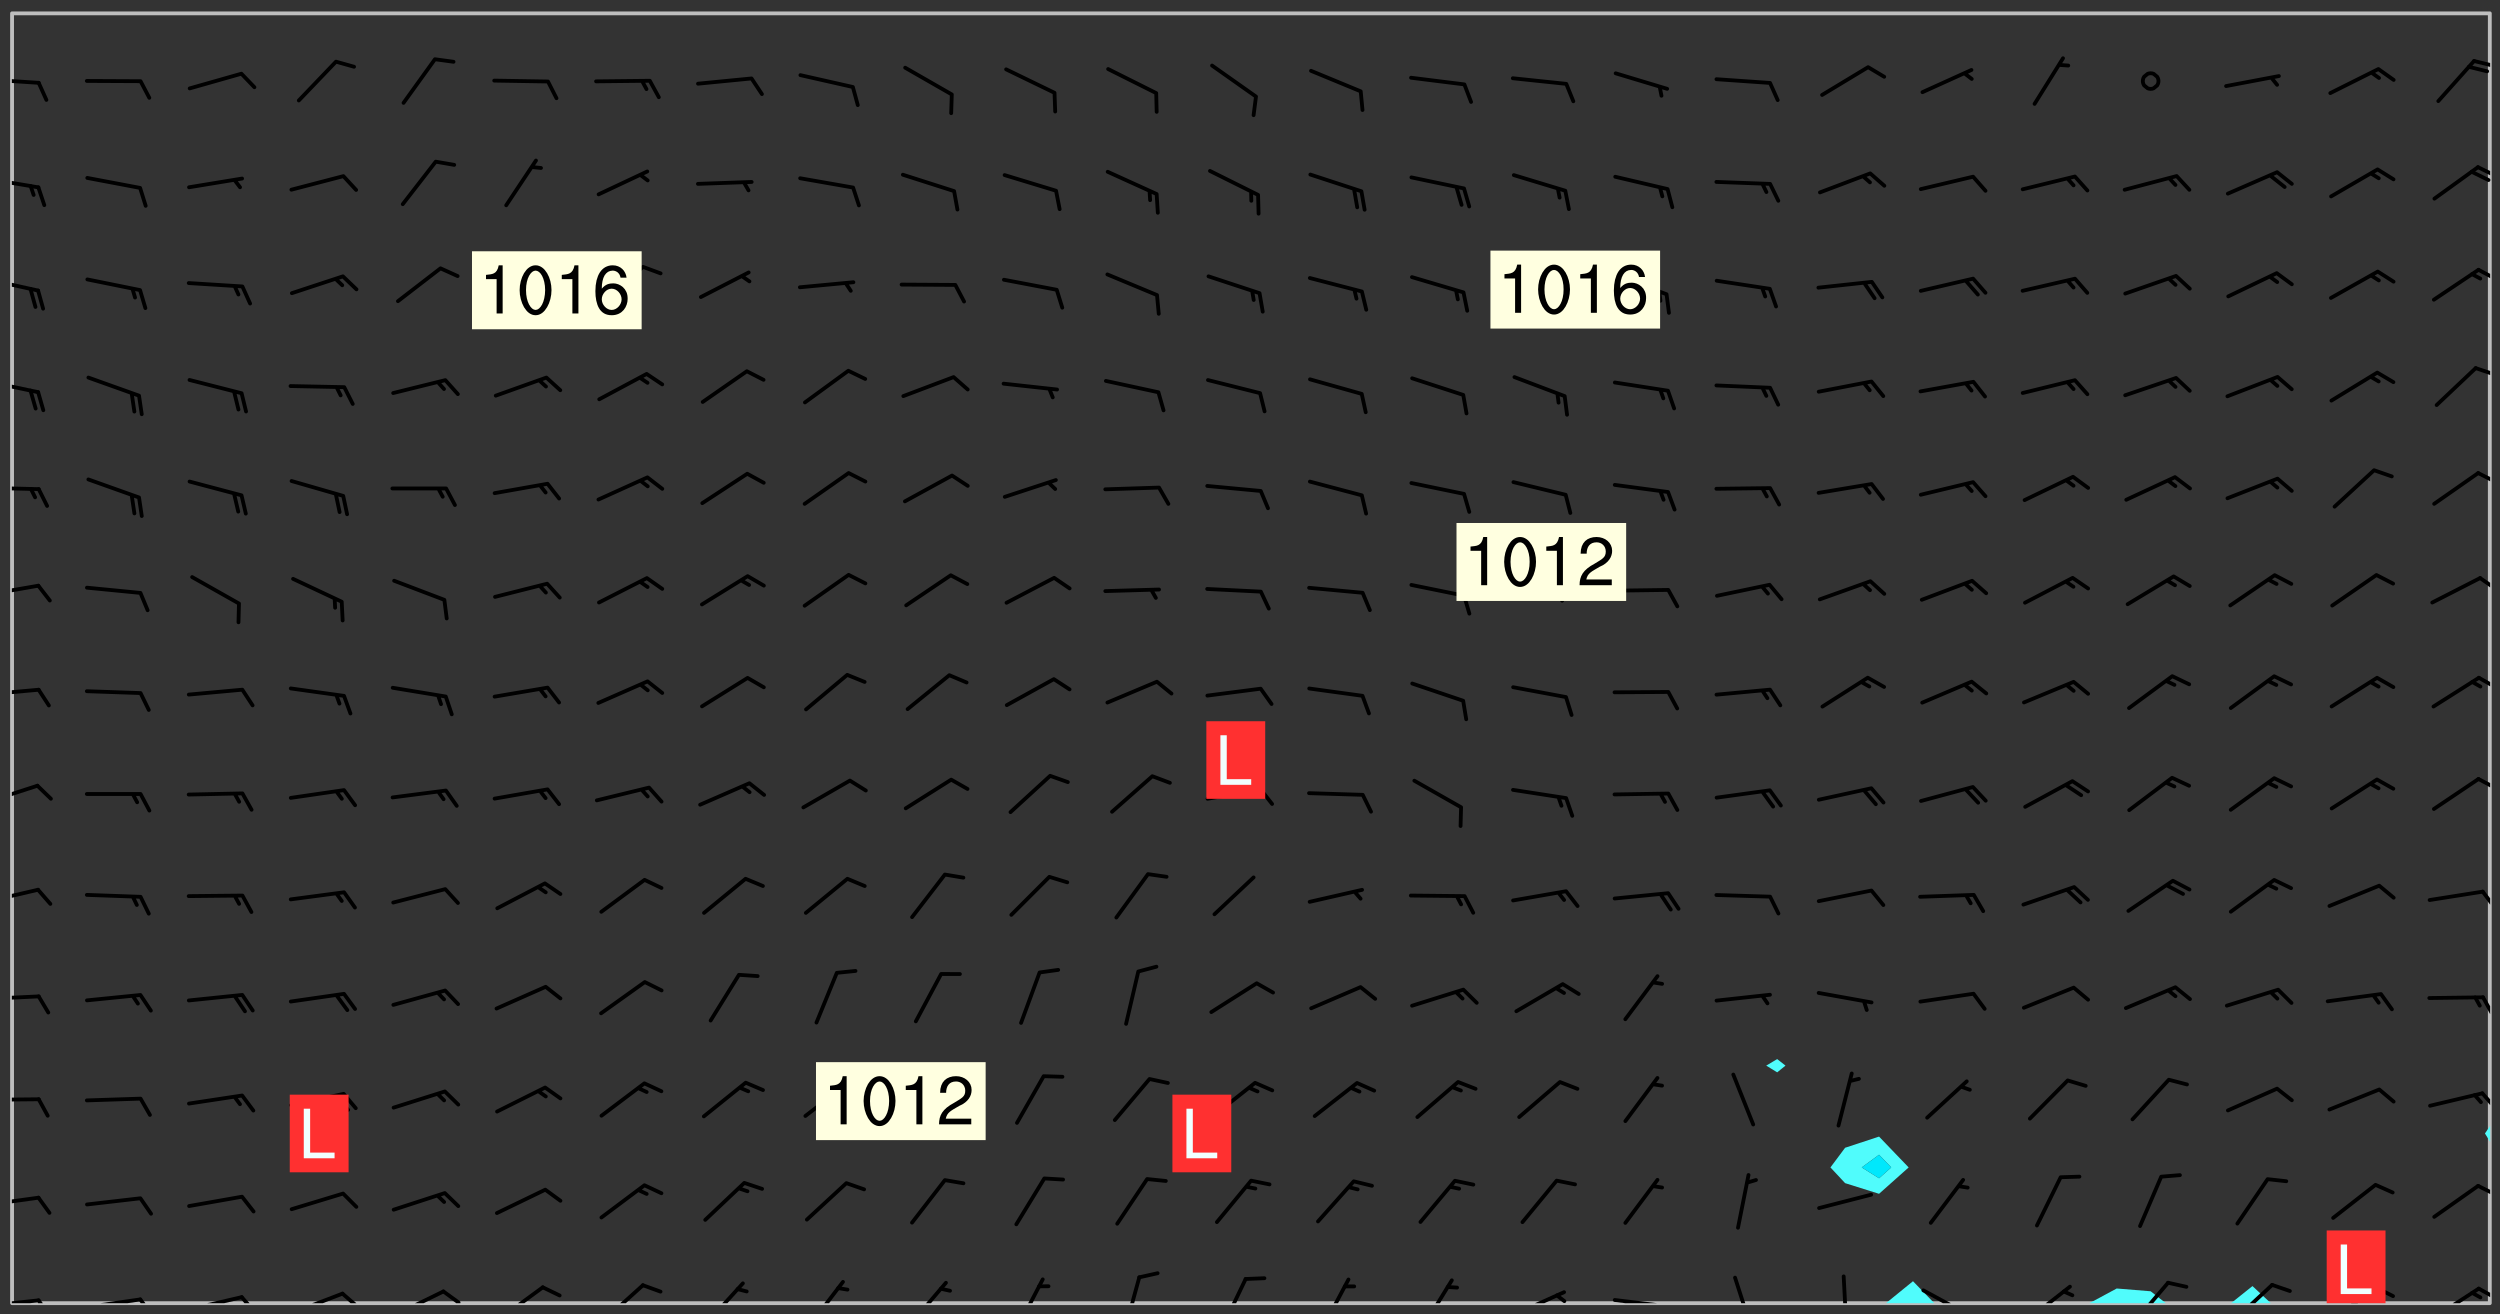 <svg xmlns="http://www.w3.org/2000/svg" role="img" xmlns:xlink="http://www.w3.org/1999/xlink" viewBox="142.45 309.95 326.84 171.84"><rect x="142.45" y="309.95" width="326.84" height="171.84" fill="#333333" stroke="none"/><defs><clipPath id="clip2"><path d="M 144 311.672 L 145 311.672 L 145 480.328 L 144 480.328 Z M 144 311.672"/></clipPath><clipPath id="clip3"><path d="M 144 311.672 L 468 311.672 L 468 480.328 L 144 480.328 Z M 144 311.672"/></clipPath><clipPath id="clip4"><path d="M 389 477 L 396 477 L 396 480.328 L 389 480.328 Z M 389 477"/></clipPath><clipPath id="clip5"><path d="M 415 478 L 426 478 L 426 480.328 L 415 480.328 Z M 415 478"/></clipPath><clipPath id="clip6"><path d="M 434 478 L 440 478 L 440 480.328 L 434 480.328 Z M 434 478"/></clipPath><clipPath id="clip7"><path d="M 467 459 L 468 459 L 468 480.328 L 467 480.328 Z M 467 459"/></clipPath><clipPath id="clip8"><path d="M 467 311.672 L 468 311.672 L 468 458 L 467 458 Z M 467 311.672"/></clipPath><clipPath id="clip9"><path d="M 144 479 L 148 479 L 148 480.328 L 144 480.328 Z M 144 479"/></clipPath><clipPath id="clip10"><path d="M 147 479 L 150 479 L 150 480.328 L 147 480.328 Z M 147 479"/></clipPath><clipPath id="clip11"><path d="M 153 479 L 162 479 L 162 480.328 L 153 480.328 Z M 153 479"/></clipPath><clipPath id="clip12"><path d="M 160 479 L 163 479 L 163 480.328 L 160 480.328 Z M 160 479"/></clipPath><clipPath id="clip13"><path d="M 166 479 L 175 479 L 175 480.328 L 166 480.328 Z M 166 479"/></clipPath><clipPath id="clip14"><path d="M 173 479 L 176 479 L 176 480.328 L 173 480.328 Z M 173 479"/></clipPath><clipPath id="clip15"><path d="M 180 478 L 188 478 L 188 480.328 L 180 480.328 Z M 180 478"/></clipPath><clipPath id="clip16"><path d="M 186 478 L 190 478 L 190 480.328 L 186 480.328 Z M 186 478"/></clipPath><clipPath id="clip17"><path d="M 193 478 L 201 478 L 201 480.328 L 193 480.328 Z M 193 478"/></clipPath><clipPath id="clip18"><path d="M 200 478 L 203 478 L 203 480.328 L 200 480.328 Z M 200 478"/></clipPath><clipPath id="clip19"><path d="M 207 478 L 214 478 L 214 480.328 L 207 480.328 Z M 207 478"/></clipPath><clipPath id="clip20"><path d="M 221 477 L 227 477 L 227 480.328 L 221 480.328 Z M 221 477"/></clipPath><clipPath id="clip21"><path d="M 234 477 L 240 477 L 240 480.328 L 234 480.328 Z M 234 477"/></clipPath><clipPath id="clip22"><path d="M 248 477 L 253 477 L 253 480.328 L 248 480.328 Z M 248 477"/></clipPath><clipPath id="clip23"><path d="M 261 477 L 267 477 L 267 480.328 L 261 480.328 Z M 261 477"/></clipPath><clipPath id="clip24"><path d="M 275 476 L 280 476 L 280 480.328 L 275 480.328 Z M 275 476"/></clipPath><clipPath id="clip25"><path d="M 289 476 L 292 476 L 292 480.328 L 289 480.328 Z M 289 476"/></clipPath><clipPath id="clip26"><path d="M 302 476 L 306 476 L 306 480.328 L 302 480.328 Z M 302 476"/></clipPath><clipPath id="clip27"><path d="M 315 476 L 319 476 L 319 480.328 L 315 480.328 Z M 315 476"/></clipPath><clipPath id="clip28"><path d="M 328 477 L 333 477 L 333 480.328 L 328 480.328 Z M 328 477"/></clipPath><clipPath id="clip29"><path d="M 340 478 L 348 478 L 348 480.328 L 340 480.328 Z M 340 478"/></clipPath><clipPath id="clip30"><path d="M 345 479 L 348 479 L 348 480.328 L 345 480.328 Z M 345 479"/></clipPath><clipPath id="clip31"><path d="M 353 479 L 361 479 L 361 480.328 L 353 480.328 Z M 353 479"/></clipPath><clipPath id="clip32"><path d="M 369 476 L 372 476 L 372 480.328 L 369 480.328 Z M 369 476"/></clipPath><clipPath id="clip33"><path d="M 383 476 L 385 476 L 385 480.328 L 383 480.328 Z M 383 476"/></clipPath><clipPath id="clip34"><path d="M 393 478 L 401 478 L 401 480.328 L 393 480.328 Z M 393 478"/></clipPath><clipPath id="clip35"><path d="M 407 477 L 414 477 L 414 480.328 L 407 480.328 Z M 407 477"/></clipPath><clipPath id="clip36"><path d="M 421 477 L 427 477 L 427 480.328 L 421 480.328 Z M 421 477"/></clipPath><clipPath id="clip37"><path d="M 434 477 L 440 477 L 440 480.328 L 434 480.328 Z M 434 477"/></clipPath><clipPath id="clip38"><path d="M 447 478 L 454 478 L 454 480.328 L 447 480.328 Z M 447 478"/></clipPath><clipPath id="clip39"><path d="M 460 478 L 467 478 L 467 480.328 L 460 480.328 Z M 460 478"/></clipPath><clipPath id="clip40"><path d="M 466 478 L 468 478 L 468 480 L 466 480 Z M 466 478"/></clipPath><clipPath id="clip41"><path d="M 144 466 L 148 466 L 148 468 L 144 468 Z M 144 466"/></clipPath><clipPath id="clip42"><path d="M 466 464 L 468 464 L 468 467 L 466 467 Z M 466 464"/></clipPath><clipPath id="clip43"><path d="M 144 453 L 148 453 L 148 454 L 144 454 Z M 144 453"/></clipPath><clipPath id="clip44"><path d="M 466 452 L 468 452 L 468 455 L 466 455 Z M 466 452"/></clipPath><clipPath id="clip45"><path d="M 144 439 L 148 439 L 148 441 L 144 441 Z M 144 439"/></clipPath><clipPath id="clip46"><path d="M 466 440 L 468 440 L 468 443 L 466 443 Z M 466 440"/></clipPath><clipPath id="clip47"><path d="M 144 426 L 148 426 L 148 429 L 144 429 Z M 144 426"/></clipPath><clipPath id="clip48"><path d="M 466 426 L 468 426 L 468 429 L 466 429 Z M 466 426"/></clipPath><clipPath id="clip49"><path d="M 144 412 L 148 412 L 148 416 L 144 416 Z M 144 412"/></clipPath><clipPath id="clip50"><path d="M 466 411 L 468 411 L 468 414 L 466 414 Z M 466 411"/></clipPath><clipPath id="clip51"><path d="M 144 399 L 148 399 L 148 402 L 144 402 Z M 144 399"/></clipPath><clipPath id="clip52"><path d="M 466 398 L 468 398 L 468 401 L 466 401 Z M 466 398"/></clipPath><clipPath id="clip53"><path d="M 144 386 L 148 386 L 148 388 L 144 388 Z M 144 386"/></clipPath><clipPath id="clip54"><path d="M 466 385 L 468 385 L 468 388 L 466 388 Z M 466 385"/></clipPath><clipPath id="clip55"><path d="M 144 373 L 148 373 L 148 375 L 144 375 Z M 144 373"/></clipPath><clipPath id="clip56"><path d="M 466 371 L 468 371 L 468 374 L 466 374 Z M 466 371"/></clipPath><clipPath id="clip57"><path d="M 144 359 L 148 359 L 148 362 L 144 362 Z M 144 359"/></clipPath><clipPath id="clip58"><path d="M 465 357 L 468 357 L 468 360 L 465 360 Z M 465 357"/></clipPath><clipPath id="clip59"><path d="M 144 346 L 148 346 L 148 349 L 144 349 Z M 144 346"/></clipPath><clipPath id="clip60"><path d="M 466 344 L 468 344 L 468 347 L 466 347 Z M 466 344"/></clipPath><clipPath id="clip61"><path d="M 144 333 L 148 333 L 148 335 L 144 335 Z M 144 333"/></clipPath><clipPath id="clip62"><path d="M 466 331 L 468 331 L 468 334 L 466 334 Z M 466 331"/></clipPath><clipPath id="clip63"><path d="M 465 332 L 468 332 L 468 334 L 465 334 Z M 465 332"/></clipPath><clipPath id="clip64"><path d="M 144 320 L 148 320 L 148 322 L 144 322 Z M 144 320"/></clipPath><clipPath id="clip65"><path d="M 465 317 L 468 317 L 468 319 L 465 319 Z M 465 317"/></clipPath><clipPath id="clip66"><path d="M 446 470 L 455 470 L 455 480.328 L 446 480.328 Z M 446 470"/></clipPath><g id="surface994" clip-path="url(#clip1)"><path fill="#fff" fill-opacity="0" fill-rule="evenodd" d="M 0 0 L 1000 0 L 1000 1000 L 0 1000 Z M 0 0"/><path fill="#d3d3d3" fill-opacity="0" fill-rule="evenodd" d="M162.152 355.867L161.918 356.16 161.977 356.395 162.094 356.566 162.27 356.801 162.562 357.148 162.676 357.207 162.793 357.035 162.852 356.801 163.027 356.625 163.492 356.449 164.191 356.449 164.426 356.742 164.715 357.559 164.773 357.734 164.949 357.965 165.301 358.199 166 358.898 166.172 359.074 166.406 359.422 166.641 359.832 166.93 360.414 167.34 360.879 167.57 361.113 167.805 361.289 167.922 361.52 168.098 361.812 168.27 362.977 168.27 363.211 168.328 363.5 168.387 363.617 168.504 363.734 168.852 364.145 168.969 364.316 169.145 364.492 169.32 364.727 169.438 364.898 169.609 365.25 169.668 365.484 169.902 365.891 170.137 365.832 169.961 366.008 169.902 366.938 169.32 366.938 169.086 366.824 168.738 366.938 168.621 367.055 168.562 367.348 168.504 367.523 168.387 367.695 167.922 367.988 167.863 368.223 167.805 368.336 167.805 368.98 167.863 369.152 167.863 369.562 167.922 369.621 167.922 370.027 167.98 370.434 168.098 370.609 168.156 370.668 168.387 371.309 168.328 371.602 168.328 372.301 168.27 372.883 168.27 373.117 168.211 373.348 168.156 373.699 168.156 375.621 168.211 375.738 168.637 375.738 168.27 375.855 168.246 376.207 169.137 377.375 170.879 377.914 172.219 378.273 172.219 378.812 172.309 379.621 172.844 380.336 174.363 380.605 175.254 380.52 175.344 381.684 175.879 381.863 177.039 381.684 179.094 380.699 180.254 380.336 182.133 380.16 183.828 379.98 183.648 380.699 182.133 380.785 180.883 380.875 180.078 381.145 179.004 381.953 179.273 382.672 179.809 383.57 179.629 384.195 179.363 385.004 179.629 386.082 180.254 386.98 181.059 387.16 182.309 386.98 182.043 387.703 182.141 388.207 182.195 388.5 182.195 388.672 182.254 388.965 182.254 389.371 182.43 389.488 182.781 389.605 183.188 389.605 183.48 389.43 183.594 389.312 183.652 389.195 183.77 388.965 183.828 388.789 184.18 388.324 184.41 388.148 184.586 388.09 184.762 388.148 184.82 388.324 184.938 389.312 184.992 389.781 185.051 389.953 185.168 390.188 185.344 390.246 186.16 390.305 186.449 390.305 186.566 390.539 186.625 390.945 186.684 391.297 186.684 392.402 186.801 392.695 186.918 393.043 187.207 393.742 187.383 394.094 187.965 394.848 188.316 395.023 188.488 395.082 188.957 395.316 189.598 395.781 189.945 396.016 190.238 396.191 190.531 396.246 190.762 396.309 191.578 396.656 191.871 396.832 191.984 397.004 192.336 397.355 192.453 397.531 192.977 398.172 192.977 398.461 193.035 398.812 193.035 399.16 193.094 399.512 193.152 399.801 193.27 399.859 193.441 399.918 193.617 399.918 194.199 400.152 194.375 400.27 194.551 400.559 194.727 400.793 194.84 401.027 195.133 401.258 195.25 401.375 195.25 401.785 195.309 401.84 195.598 402.074 195.832 402.191 195.891 402.309 196.008 402.48 196.066 402.598 196.297 402.832 196.355 403.008 196.59 403.066 196.707 403.125 196.59 403.238 196.531 403.355 196.531 403.473 196.414 403.766 196.297 404.055 196.297 404.637 196.473 404.754 196.59 404.812 196.648 404.93 196.766 405.047 196.879 405.105 197.055 405.453 197.113 405.805 197.172 406.211 197.172 406.387 197.113 406.562 196.996 407.262 196.996 407.434 197.113 407.609 197.406 407.902 197.812 407.902 197.988 408.02 198.105 408.191 198.223 408.484 198.223 408.719 197.695 408.719 197.465 408.484 197.23 408.484 197.055 408.543 196.996 409.242 197.055 409.59 197.172 409.766 197.348 410.176 197.465 410.406 197.754 410.875 197.93 410.93 198.453 410.93 198.688 410.988 199.445 411.629 199.504 411.922 199.504 412.156 199.562 412.215 199.793 412.562 199.793 412.914 199.676 413.086 199.676 413.379 199.969 413.668 200.262 413.844 200.434 413.902 200.727 414.078 201.02 414.195 201.602 414.602 201.891 414.836 202.184 415.012 202.402 415.172 202.418 415.184 202.648 415.359 203.289 415.883 203.465 416.117 203.582 416.293 203.758 416.469 203.871 416.641 203.871 417.281 203.988 417.457 204.457 417.574 205.039 417.691 205.273 417.75 205.504 417.863 205.797 417.98 205.91 418.039 206.496 418.391 206.785 418.562 206.961 418.625 207.137 418.68 207.312 418.738 208.012 419.09 208.301 419.266 208.535 419.32 208.824 419.496 209.059 419.613 209.699 420.02 209.992 420.137 210.164 420.195 210.398 420.254 210.809 420.312 211.039 420.371 211.273 420.488 211.332 420.66 210.922 420.836 211.391 420.895 211.449 421.188 211.562 421.422 211.738 421.477 211.973 421.535 212.148 421.594 212.555 421.711 213.195 421.945 213.312 422.117 213.371 422.352 213.371 422.527 213.312 422.645 213.254 423.051 213.488 423.285 213.605 423.344 213.953 423.461 214.594 423.691 214.77 423.809 215.059 423.926 215.234 424.102 215.469 424.566 216.051 425.672 216.227 425.848 216.574 426.023 216.75 426.141 217.102 426.258 218.148 426.781 218.383 426.84 218.848 426.953 219.141 427.012 219.605 427.188 220.363 427.77 220.598 428.004 220.945 428.469 221.121 428.645 221.41 428.879 222.227 429.578 222.52 429.754 222.809 430.043 223.102 430.219 223.395 430.508 224.09 431.148 224.266 431.324 224.559 431.559 224.848 431.793 225.316 432.082 225.957 432.664 226.305 432.898 226.539 433.191 226.887 433.539 227.238 434.004 228.172 434.996 228.52 435.402 228.637 435.578 228.871 435.637 228.984 435.754 229.629 435.93 229.859 436.043 230.094 436.102 230.387 436.277 230.617 436.395 231.551 437.094 231.957 437.5 232.191 437.676 232.598 437.852 232.832 437.969 233.648 438.316 233.996 438.551 234.23 438.668 234.523 438.957 234.754 439.074 235.512 439.426 235.863 439.598 236.094 439.656 236.387 439.773 236.621 439.832 237.492 440.008 238.309 440.008 238.777 440.238 238.949 440.297 239.824 440.996 240.289 441.113 240.582 441.172 240.758 441.23 240.988 441.289 241.457 441.348 241.805 441.406 242.156 441.465 242.562 441.523 242.855 441.523 243.027 441.582 243.027 441.812 243.203 441.988 243.496 441.988 243.844 442.047 244.195 442.105 244.895 442.223 245.535 442.223 246 441.988 246.293 441.812 246.465 441.695 246.875 441.523 247.164 441.348 248.098 440.883 248.566 440.59 249.09 440.297 249.555 440.125 250.02 439.949 251.07 439.484 251.359 439.367 251.77 439.25 252.059 439.133 252.586 438.957 254.102 438.258 254.684 437.91 254.973 437.852 255.266 437.793 255.613 437.676 256.488 437.445 256.84 437.328 256.953 437.328 257.188 437.27 258.062 437.035 258.297 436.977 259.109 436.977 259.461 436.918 260.277 436.801 260.449 436.742 260.801 436.688 261.094 436.629 261.324 436.57 262.141 436.395 262.316 436.336 262.664 436.336 262.898 436.277 263.363 436.16 264.121 435.988 264.355 435.93 264.703 435.93 265.113 435.812 265.402 435.754 266.688 435.695 266.977 435.695 267.387 435.637 267.617 435.578 267.793 435.578 268.668 435.461 269.074 435.461 269.484 435.344 269.832 435.344 270.184 435.23 271.055 435.172 272.805 435.172 273.852 435.461 274.262 435.578 274.551 435.695 274.902 435.812 275.191 435.93 276.242 436.102 276.531 436.16 276.824 436.16 277.117 436.219 277.289 436.277 277.699 436.336 277.871 436.395 277.988 436.453 278.105 436.453 278.223 436.512 278.574 436.57 278.688 436.57 279.098 436.637 281.02 437.031 282.945 437.426 284.465 437.875 286.16 438.594 288.305 439.398 289.91 438.68 291.34 437.875 292.5 436.797 293.75 436.348 296.785 435.629 298.66 435.27 300.805 433.922 303.039 432.668 305.539 431.41 307.234 430.961 309.02 430.781 310.18 430.512 310.805 431.051 312.145 430.781 312.859 429.793 313.844 428.449 314.289 428.27 315.094 427.91 316.969 427.371 318.754 426.922 320.004 426.652 321.164 426.562 322.863 426.473 324.824 426.203 326.074 426.113 326.613 426.113 327.238 426.023 328.129 426.023 330.273 425.844 332.684 425.664 335.273 425.574 336.969 425.754 338.578 425.844 340.008 426.203 341.168 426.922 343.043 427.91 344.203 429.438 344.469 430.152 345.098 430.242 345.453 431.141 345.988 431.68 346.523 433.207 347.598 433.566 348.133 433.566 347.328 434.102 347.418 435.809 348.133 438.504 349.023 439.309 349.918 440.297 350.633 441.555 352.418 442.094 353.938 441.914 354.293 443.258 355.902 442.453 356.883 441.914 357.152 442.184 357.469 441.969 357.688 441.824 358.488 442.273 358.938 441.914 359.293 441.914 359.828 441.645 360.367 440.926 360.902 440.656 361.527 439.668 362.688 440.117 363.527 440.488 364.922 441.105 366.617 440.926 368.223 440.926 370.008 441.016 370.188 439.309 370.723 437.965 371.527 438.234 372.02 439.082 372.422 439.488 372.332 440.027 372.332 440.387 373.047 440.836 373.758 440.566 375.188 440.566 375.547 441.555 375.992 442.812 376.707 444.156 377.957 444.785 379.652 445.414 380.367 445.234 380.547 444.695 381.527 444.605 381.977 444.965 382.062 446.223 381.797 446.852 381.262 447.031 381.262 447.57 381.977 448.555 382.242 449.094 383.227 450.082 384.027 451.16 383.762 451.52 383.672 452.418 383.047 454.75 382.691 456.816 382.602 458.609 382.422 459.328 382.332 459.867 382.332 461.305 381.352 463.188 380.992 464.895 380.457 465.793 379.652 466.961 379.387 467.5 381.441 468.754 381.527 469.113 381.172 469.652 381.082 469.473 381.082 470.281 381.172 471.719 380.727 472.434 379.652 472.527 379.387 473.242 379.922 474.141 380.727 474.859 381.887 475.668 383.227 475.938 383.672 476.297 383.316 476.746 381.527 476.656 380.277 476.207 379.562 475.488 378.938 475.398 378.762 478.988 378.574 480.297 467.934 480.297 467.934 311.703 412.664 311.703 412.664 360.785 413.426 360.91 416.715 361.453 418.738 364.289 418.738 367.043 421.09 367.375 423.438 367.707 427.488 367.707 426.109 371.867 424.086 372.574 422.062 373.277 421.52 373.621 418.926 375.238 418.738 375.355 416.715 373.277 415.984 370.535 413.312 368.457 411.938 364.957 411.871 364.875 409.914 362.203 412.664 360.785 412.664 311.703 294.422 311.703 294.422 403.117 294.539 403.148 294.672 403.16 294.746 403.234 294.852 403.281 294.941 403.34 295.027 403.398 295.117 403.457 295.414 403.754 295.473 403.844 295.504 403.961 295.531 404.078 295.547 404.215 295.516 404.332 295.457 404.422 295.398 404.508 295.355 404.613 295.309 404.715 295.281 404.836 295.281 404.98 295.457 405.25 295.605 405.398 295.68 405.484 295.754 405.559 295.797 405.664 295.859 405.754 295.918 405.84 295.961 405.945 296.02 406.035 296.066 406.137 296.109 406.242 296.168 406.328 296.285 406.508 296.359 406.582 296.422 406.668 296.48 406.758 296.523 406.863 296.582 406.953 296.641 407.039 296.703 407.129 296.762 407.219 296.805 407.32 296.922 407.5 296.996 407.574 297.055 407.66 297.129 407.734 297.219 407.793 297.324 407.84 297.473 407.84 297.605 407.824 297.738 407.84 297.84 407.793 297.914 407.719 297.961 407.617 297.945 407.484 297.945 407.336 297.898 407.23 297.871 407.113 297.824 407.012 297.797 406.891 297.754 406.789 297.691 406.699 297.648 406.598 297.605 406.492 297.574 406.375 297.559 406.242 297.547 406.105 297.633 406.047 297.691 405.961 297.812 405.93 297.855 406.035 297.871 406.168 297.871 406.285 297.93 406.387 297.988 406.477 298.078 406.535 298.227 406.684 298.285 406.773 298.328 406.879 298.316 406.98 298.402 407.039 298.508 407.086 298.594 407.145 298.684 407.203 298.758 407.277 298.641 407.305 298.535 407.352 298.449 407.41 298.375 407.484 298.316 407.574 298.254 407.66 298.227 407.781 298.18 407.883 298.137 407.988 298.105 408.105 298.094 408.238 298.078 408.371 298.078 408.52 298.105 408.637 298.152 408.742 298.195 408.844 298.254 408.934 298.328 409.008 298.418 409.066 298.492 409.141 298.582 409.199 298.641 409.289 298.684 409.395 298.73 409.496 298.848 409.527 298.98 409.543 299.129 409.543 299.246 409.512 299.352 409.555 299.395 409.66 299.441 409.762 299.469 409.883 299.5 410 299.527 410.117 299.559 410.238 299.586 410.355 299.691 410.398 299.793 410.445 299.926 410.43 300.074 410.578 300.137 410.664 300.211 410.738 300.281 410.812 300.371 410.875 300.477 410.918 300.578 410.961 300.695 410.992 300.832 411.008 300.949 410.977 301.023 410.902 301.051 410.785 301.039 410.652 301.008 410.531 300.98 410.414 301.023 410.309 301.141 410.309 301.23 410.371 301.348 410.398 301.496 410.398 301.629 410.414 301.777 410.414 301.91 410.43 302.043 410.414 302.191 410.414 302.324 410.398 302.457 410.387 302.594 410.398 302.711 410.371 302.844 410.355 303.035 410.297 302.977 410.473 302.961 410.605 302.934 410.727 302.918 410.859 302.859 410.945 302.727 410.961 302.621 411.008 302.516 411.051 302.398 411.082 302.281 411.109 302.016 411.141 301.867 411.141 301.734 411.156 301.66 411.23 301.719 411.316 301.867 411.465 301.984 411.645 302.059 411.715 302.148 411.777 302.238 411.836 302.324 411.895 302.414 411.953 302.516 411.996 302.621 412.059 302.727 412.102 302.812 412.16 302.918 412.207 303.02 412.25 303.199 412.367 303.258 412.457 303.215 412.559 303.168 412.664 303.184 412.797 303.406 413.02 303.465 413.109 303.508 413.211 303.539 413.332 303.582 413.434 303.598 413.566 303.629 413.684 303.641 413.82 303.672 413.938 303.82 414.086 303.922 414.129 304.027 414.172 304.145 414.203 304.277 414.219 304.414 414.234 304.531 414.234 304.648 414.203 304.738 414.145 304.781 414.039 304.828 413.938 304.871 413.832 304.902 413.715 304.914 413.582 304.914 413.434 304.902 413.301 304.887 413.168 304.855 413.051 304.812 412.945 304.766 412.84 304.723 412.738 304.68 412.633 304.664 412.5 304.68 412.367 304.707 412.25 304.738 412.133 304.766 412.012 304.812 411.91 304.902 411.852 304.988 411.789 305.062 411.715 305.152 411.656 305.375 411.434 305.434 411.348 305.508 411.273 305.625 411.094 305.684 411.008 305.684 410.859 305.609 410.785 305.508 410.738 305.402 410.695 305.301 410.652 305.242 410.562 305.195 410.457 305.168 410.34 305.258 410.281 305.375 410.25 305.477 410.207 305.656 410.09 305.805 409.941 305.816 409.809 305.805 409.703 305.715 409.645 305.582 409.66 305.434 409.66 305.301 409.676 305.168 409.66 305.047 409.629 304.961 409.57 304.887 409.496 304.828 409.406 304.766 409.32 304.648 409.141 304.59 409.055 304.621 408.934 304.707 408.875 304.828 408.844 304.887 408.758 304.887 408.637 304.855 408.52 304.797 408.43 304.738 408.344 304.691 408.238 304.664 408.121 304.648 407.988 304.707 407.898 304.781 407.824 304.871 407.766 304.988 407.586 305.062 407.512 305.121 407.426 305.27 407.277 305.391 407.246 305.523 407.23 305.656 407.246 305.73 407.32 305.773 407.426 305.789 407.559 305.758 407.676 305.641 407.707 305.508 407.719 305.359 407.867 305.316 407.973 305.27 408.074 305.242 408.195 305.211 408.312 305.211 408.461 305.242 408.578 305.285 408.684 305.344 408.773 305.418 408.844 305.492 408.918 305.609 408.949 305.73 408.977 305.848 408.949 305.98 408.934 306.098 408.934 306.188 408.992 306.262 409.066 306.309 409.172 306.367 409.258 306.469 409.305 306.602 409.32 306.707 409.363 306.793 409.422 306.781 409.527 306.707 409.602 306.527 409.719 306.469 409.809 306.379 409.867 306.309 409.941 306.234 410.016 306.172 410.105 306.145 410.223 306.129 410.355 306.145 410.488 306.129 410.621 306.129 410.77 306.145 410.902 306.172 411.02 306.203 411.141 306.277 411.215 306.367 411.273 306.453 411.332 306.543 411.391 306.66 411.422 306.66 411.508 306.559 411.555 306.469 411.613 306.203 411.645 306.086 411.672 305.938 411.672 305.832 411.715 305.73 411.762 305.672 411.852 305.609 412.086 305.598 412.219 305.566 412.34 305.551 412.473 305.551 412.766 305.539 412.898 305.551 413.035 305.566 413.168 305.699 413.184 305.832 413.195 305.953 413.227 306.039 413.285 306.113 413.359 306.16 413.465 306.203 413.566 306.219 413.699 306.219 414.145 306.203 414.277 306.203 414.723 306.234 414.988 306.262 415.105 306.277 415.238 306.309 415.355 306.395 415.566 306.426 415.832 306.426 415.98 306.395 416.098 306.367 416.215 306.336 416.336 306.309 416.453 306.277 416.57 306.246 416.691 306.234 416.824 306.219 416.957 306.309 417.016 306.426 416.984 306.527 417 306.574 417.105 306.543 417.371 306.543 417.812 306.5 417.918 306.453 418.023 306.41 418.125 306.367 418.23 306.309 418.316 306.277 418.438 306.234 418.555 306.203 418.672 306.188 418.805 306.203 418.938 306.262 419.027 306.367 419.074 306.453 419.133 306.512 419.219 306.5 419.355 306.469 419.473 306.426 419.574 306.426 420.02 306.41 420.152 306.41 420.301 306.379 420.418 306.336 420.523 306.309 420.641 306.262 420.746 306.219 420.848 306.188 420.969 306.16 421.086 306.129 421.219 306.098 421.336 306.07 421.453 306.027 421.559 305.996 421.676 305.965 421.797 305.953 421.93 305.938 422.062 305.938 422.359 305.965 422.477 305.965 422.625 306.012 423.023 306.039 423.141 306.098 423.23 306.219 423.262 306.367 423.262 306.5 423.246 306.559 423.336 306.559 423.453 306.5 423.543 306.41 423.602 306.309 423.645 306.203 423.691 306.113 423.75 306.027 423.809 305.891 423.824 305.773 423.793 305.641 423.777 305.539 423.824 305.477 423.91 305.465 424.047 305.449 424.18 305.418 424.297 305.391 424.414 305.375 424.547 305.344 424.668 305.344 424.965 305.359 425.098 305.391 425.215 305.391 425.363 305.402 425.496 305.402 425.645 305.375 425.762 305.328 425.863 305.301 425.984 305.27 426.102 305.211 426.191 305.137 426.266 305.035 426.309 304.93 426.355 304.812 426.383 304.691 426.414 304.59 426.367 304.648 426.281 304.754 426.234 304.781 426.117 304.812 426 304.84 425.879 304.871 425.762 304.871 425.613 304.887 425.48 304.855 425.363 304.812 425.258 304.707 425.273 304.633 425.348 304.531 425.391 304.441 425.453 304.367 425.527 304.324 425.629 304.309 425.762 304.277 425.879 304.25 426 304.219 426.117 304.191 426.234 304.16 426.355 304.133 426.473 304.102 426.59 304.059 426.695 303.969 426.754 303.879 426.754 303.762 426.723 303.73 426.637 303.746 426.5 303.715 426.383 303.715 426.234 303.703 426.102 303.703 425.953 303.641 425.719 303.613 425.598 303.57 425.496 303.523 425.391 303.465 425.305 303.406 425.215 303.363 425.109 303.301 425.023 303.152 424.875 303.082 424.801 302.977 424.754 302.871 424.711 302.77 424.668 302.473 424.371 302.383 424.297 302.297 424.238 302.191 424.195 302.102 424.133 302.016 424.074 301.91 424.031 301.82 423.973 301.734 423.91 301.66 423.84 301.555 423.793 301.469 423.734 301.363 423.691 301.273 423.629 301.172 423.586 301.066 423.543 300.98 423.484 300.875 423.438 300.77 423.395 300.668 423.348 300.578 423.289 300.477 423.246 300.371 423.203 300.281 423.141 300.164 423.113 300.031 423.098 299.898 423.113 299.75 423.113 299.617 423.129 299.5 423.098 299.41 423.039 299.336 422.965 299.246 422.906 299.145 422.859 298.996 422.859 298.875 422.832 298.773 422.789 298.699 422.715 298.582 422.535 298.492 422.477 298.391 422.434 298.301 422.371 298.195 422.328 298.105 422.27 298.02 422.211 297.914 422.164 297.855 422.078 297.797 421.988 297.754 421.883 297.707 421.781 297.633 421.707 297.547 421.648 297.473 421.574 297.383 421.516 297.16 421.293 297.117 421.188 297.086 420.922 297.191 420.879 297.336 420.879 297.441 420.922 297.516 420.996 297.605 421.055 297.691 421.113 297.797 421.16 297.887 421.219 298.035 421.367 298.105 421.441 298.254 421.59 298.316 421.676 298.391 421.75 298.477 421.809 298.551 421.883 298.641 421.945 298.73 422.004 298.816 422.062 299.086 422.238 299.188 422.285 299.293 422.328 299.395 422.371 299.441 422.297 299.5 422.211 299.574 422.137 299.645 422.062 299.75 422.105 299.824 422.18 299.883 422.27 299.926 422.371 299.973 422.477 300.016 422.582 300.137 422.609 300.254 422.582 300.328 422.492 300.371 422.387 300.43 422.297 300.504 422.223 300.609 422.18 300.727 422.152 300.859 422.164 300.949 422.223 301.098 422.371 301.156 422.461 301.199 422.566 301.246 422.668 301.289 422.773 301.332 422.875 301.438 422.922 301.543 422.965 301.676 422.98 301.762 422.922 301.82 422.832 301.895 422.758 302 422.715 302.117 422.742 302.223 422.789 302.324 422.832 302.43 422.875 302.531 422.922 302.711 423.039 302.711 423.156 302.695 423.289 302.711 423.422 302.727 423.559 302.785 423.645 302.887 423.691 303.008 423.719 303.125 423.75 303.273 423.75 303.391 423.719 303.449 423.629 303.629 423.512 303.688 423.422 303.762 423.348 303.82 423.262 303.938 423.082 304.117 422.965 304.234 422.996 304.324 423.055 304.367 423.129 304.352 423.262 304.352 423.379 304.441 423.438 304.59 423.438 304.723 423.422 304.855 423.41 305.121 423.379 305.227 423.336 305.344 423.305 305.465 423.277 305.539 423.203 305.609 423.129 305.672 423.039 305.656 422.934 305.609 422.832 305.508 422.789 305.402 422.773 305.285 422.801 305.02 422.832 304.871 422.832 304.797 422.758 304.707 422.699 304.59 422.668 304.473 422.641 304.34 422.625 304.191 422.625 304.059 422.641 303.762 422.641 303.656 422.594 303.508 422.445 303.465 422.344 303.406 422.254 303.629 422.031 303.715 421.973 303.82 421.93 303.938 421.898 304.07 421.883 304.203 421.898 304.34 421.914 304.441 421.957 304.574 421.945 304.664 421.883 304.766 421.84 304.828 421.75 304.781 421.648 304.691 421.59 304.574 421.559 304.473 421.516 304.414 421.426 304.352 421.336 304.352 421.219 304.367 421.086 304.473 421.039 304.547 420.969 304.547 420.848 304.457 420.789 304.426 420.672 304.516 420.613 304.59 420.539 304.633 420.434 304.691 420.344 304.738 420.242 304.754 420.109 304.754 419.961 304.707 419.855 304.664 419.754 304.574 419.695 304.441 419.68 304.34 419.637 304.203 419.621 304.086 419.59 303.641 419.59 303.508 419.574 303.375 419.562 303.242 419.547 303.125 419.516 302.977 419.516 302.844 419.5 302.711 419.488 302.445 419.457 302.324 419.414 302.238 419.355 302.164 419.281 302.164 419.133 302.176 419 302.281 418.953 302.383 418.91 302.516 418.895 302.668 418.895 302.801 418.879 303.094 418.879 303.215 418.91 303.316 418.953 303.406 419.012 303.641 419.074 303.762 419.027 303.852 418.969 303.953 418.926 304.086 418.91 304.191 418.953 304.293 419 304.426 419.012 304.547 418.984 304.691 418.984 304.812 418.953 304.93 418.926 305.035 418.879 305.109 418.805 305.195 418.746 305.344 418.598 305.402 418.512 305.449 418.406 305.477 418.289 305.492 418.184 305.391 418.141 305.301 418.082 305.184 418.051 305.078 418.008 304.988 417.945 304.914 417.859 304.84 417.785 304.738 417.742 304.633 417.695 304.531 417.652 304.473 417.562 304.426 417.461 304.34 417.25 304.277 417.164 304.219 417.074 304.145 417 304.059 416.941 303.789 416.941 303.672 416.973 303.582 417.031 303.48 417.074 303.348 417.09 303.242 417.074 303.215 416.957 303.152 416.867 303.035 416.836 302.934 416.793 302.785 416.645 302.754 416.527 302.738 416.422 302.812 416.348 302.992 416.23 303.109 416.203 303.227 416.172 303.363 416.188 303.465 416.23 303.57 416.273 303.672 416.32 303.777 416.363 303.895 416.395 304.027 416.41 304.145 416.438 304.277 416.453 304.383 416.438 304.473 416.379 304.398 416.305 304.293 416.262 304.219 416.188 304.145 416.098 303.996 415.949 303.91 415.891 303.82 415.832 303.746 415.758 303.656 415.699 303.555 415.652 303.434 415.625 303.332 415.578 303.227 415.535 303.109 415.504 303.008 415.461 302.887 415.43 302.738 415.43 302.621 415.461 302.516 415.504 302.43 415.566 302.25 415.684 302.164 415.742 302.074 415.801 301.969 415.848 301.883 415.906 301.777 415.949 301.676 415.992 301.57 416.039 301.496 416.113 301.438 416.203 301.379 416.289 301.332 416.395 301.273 416.48 301.199 416.555 301.066 416.543 300.949 416.512 300.832 416.512 300.758 416.586 300.668 416.645 300.594 416.719 300.504 416.777 300.418 416.836 300.312 416.883 300.211 416.926 300.074 416.941 299.973 416.898 299.824 416.75 299.719 416.703 299.633 416.703 299.527 416.75 299.426 416.793 299.305 416.824 299.188 416.793 299.113 416.719 299.113 416.602 299.145 416.48 299.219 416.41 299.277 416.32 299.352 416.246 299.469 416.215 299.574 416.172 299.867 416.172 300 416.156 300.137 416.141 300.238 416.098 300.328 416.039 300.43 415.992 300.52 415.934 300.652 415.922 300.742 415.98 300.875 415.992 300.965 415.934 301.051 415.875 301.156 415.832 301.246 415.773 301.332 415.711 301.422 415.652 301.57 415.504 301.629 415.418 301.688 415.328 301.793 415.285 301.926 415.27 302.043 415.297 302.164 415.328 302.223 415.27 302.281 415.18 302.312 414.914 302.34 414.797 302.445 414.809 302.578 414.824 302.68 414.781 302.77 414.723 302.828 414.633 302.902 414.559 302.961 414.469 303.008 414.367 303.02 414.234 303.008 414.102 302.961 413.996 302.812 413.848 302.754 413.758 302.695 413.672 302.652 413.566 302.652 413.121 302.668 412.988 302.668 412.84 302.68 412.707 302.621 412.648 302.531 412.707 302.43 412.664 302.25 412.547 302.164 412.488 302.102 412.398 302.043 412.309 301.969 412.234 301.883 412.176 301.762 412.207 301.66 412.219 301.555 412.266 301.469 412.324 301.363 412.367 301.215 412.516 301.125 412.574 301.039 412.633 300.949 412.695 300.844 412.738 300.711 412.754 300.711 412.633 300.816 412.59 300.934 412.559 301.008 412.488 301.051 412.383 301.051 412.234 301.023 412.117 300.875 411.969 300.742 411.953 300.594 411.953 300.477 411.984 300.371 412.027 300.27 412.07 300.18 412.133 300.062 412.16 299.988 412.086 300 411.953 299.957 411.852 299.914 411.746 299.824 411.688 299.707 411.715 299.586 411.746 299.469 411.777 299.367 411.82 299.246 411.852 299.145 411.895 299.039 411.938 298.949 411.996 298.848 412.012 298.848 411.895 298.863 411.762 298.805 411.672 298.73 411.715 298.582 411.863 298.523 411.953 298.449 412.027 298.402 412.133 298.359 412.234 298.285 412.309 298.227 412.398 298.152 412.473 298.094 412.559 298.02 412.633 297.93 412.695 297.855 412.766 297.781 412.84 297.68 412.855 297.547 412.871 297.441 412.828 297.441 412.707 297.59 412.559 297.633 412.457 297.691 412.367 297.738 412.266 297.781 412.16 297.84 412.07 297.871 411.953 297.914 411.852 297.945 411.73 297.973 411.613 298.02 411.508 298.062 411.406 298.105 411.301 298.18 411.23 298.27 411.168 298.359 411.109 298.461 411.066 298.758 411.066 299.023 411.035 299.129 410.992 299.055 410.918 298.938 410.887 298.832 410.844 298.742 410.785 298.641 410.738 298.551 410.68 298.449 410.637 298.344 410.594 298.254 410.531 298.168 410.473 298.062 410.43 297.961 410.387 297.84 410.355 297.723 410.324 297.621 410.281 297.5 410.25 297.398 410.207 297.309 410.148 297.266 410.043 297.25 409.91 297.352 409.867 297.484 409.852 297.621 409.867 297.754 409.852 297.855 409.809 297.914 409.719 297.93 409.613 297.84 409.555 297.766 409.48 297.664 409.438 297.574 409.379 297.426 409.23 297.383 409.125 297.367 408.992 297.367 408.699 297.309 408.609 297.219 408.551 297.145 408.477 297.102 408.371 297.07 408.254 297.012 408.164 296.938 408.09 296.82 408.062 296.746 407.988 296.656 407.93 296.566 407.867 296.48 407.809 296.406 407.734 296.348 407.648 296.301 407.543 296.215 407.484 296.066 407.336 295.871 407.277 295.738 407.293 295.637 407.336 295.562 407.41 295.516 407.512 295.473 407.617 295.414 407.707 295.355 407.793 295.059 408.09 294.969 408.148 294.883 408.148 294.82 408.062 294.777 407.957 294.809 407.84 294.867 407.75 294.895 407.633 294.883 407.5 294.793 407.438 294.688 407.484 294.57 407.512 294.453 407.543 294.184 407.719 294.082 407.766 293.965 407.793 293.859 407.84 293.77 407.898 293.668 407.941 293.609 407.855 293.562 407.75 293.578 407.617 293.625 407.512 293.695 407.438 293.77 407.367 293.828 407.277 293.828 407.129 293.785 407.023 293.547 407.023 293.445 407.07 293.414 407.188 293.387 407.305 293.355 407.426 293.281 407.469 293.148 407.484 293.074 407.438 293.031 407.336 292.988 407.23 292.941 407.129 292.898 407.023 292.777 407.055 292.676 407.098 292.543 407.113 292.426 407.145 292.32 407.188 292.23 407.246 292.129 407.293 292.008 407.32 291.875 407.336 291.773 407.293 291.715 407.203 291.668 407.098 291.625 406.996 291.582 406.891 291.582 406.773 291.641 406.684 291.727 406.625 291.906 406.508 292.008 406.461 292.113 406.418 292.219 406.359 292.32 406.316 292.41 406.254 292.512 406.211 292.617 406.152 292.719 406.105 292.809 406.047 292.914 406.004 293.016 405.961 293.105 405.898 293.207 405.855 293.344 405.84 293.461 405.871 293.562 405.914 293.684 405.945 293.785 405.988 293.891 406.035 293.992 406.078 294.098 406.121 294.199 406.168 294.305 406.211 294.406 406.254 294.512 406.301 294.598 406.359 294.703 406.402 294.82 406.434 294.926 406.477 295.027 406.523 295.117 406.582 295.223 406.625 295.324 406.668 295.43 406.715 295.547 406.742 295.648 406.789 295.77 406.816 295.918 406.816 296.004 406.758 296.02 406.656 296.078 406.566 296.051 406.449 295.977 406.375 295.859 406.195 295.785 406.121 295.695 406.047 295.516 405.93 295.43 405.871 295.324 405.828 295.223 405.781 294.953 405.605 294.895 405.516 294.82 405.441 294.762 405.352 294.719 405.25 294.688 405.133 294.672 404.996 294.672 404.434 294.66 404.301 294.645 404.168 294.613 404.051 294.598 403.918 294.586 403.785 294.555 403.664 294.332 403.441 294.273 403.355 294.258 403.25 294.289 403.133 294.422 403.117 294.422 311.703 172.992 311.703 172.992 313.156 172.934 313.391 172.582 314.441 172.41 314.965 172.293 315.312 172.117 315.723 172 315.895 171.766 316.188 171.535 316.246 171.184 316.246 171.066 316.305 170.836 316.711 170.836 317.004 170.953 317.18 171.184 317.41 171.301 317.645 171.941 318.402 172.234 318.867 172.41 319.102 172.641 319.453 172.875 319.801 173.516 320.617 173.691 321.082 173.863 321.492 173.98 322.188 174.156 322.656 174.273 324.055 174.332 324.52 174.332 325.395 174.449 326.441 174.449 331.223 174.391 331.688 174.039 332.969 173.863 333.492 173.75 333.902 173.398 334.832 172.934 336 172.699 336.582 172.582 336.758 172.41 337.105 172.234 337.512 171.883 338.328 171.824 338.621 171.711 338.914 171.594 339.203 171.535 339.379 171.418 340.254 171.359 340.66 171.301 340.777 171.242 340.953 171.184 341.125 170.953 341.652 170.836 341.824 170.836 342.059 170.719 342.293 170.66 342.465 170.484 343.051 170.484 343.34 170.426 343.516 170.426 343.809 170.367 343.922 170.309 344.449 170.309 344.621 170.254 344.855 170.254 347.477 170.078 348.293 169.961 348.469 169.785 348.703 169.668 348.875 169.555 349.109 168.969 350.043 168.738 350.332 168.445 350.797 168.27 351.031 167.98 351.383 167.629 352.082 167.516 352.312 167.34 352.723 167.164 352.953 166.758 353.48 165.941 354.18 165.648 354.352 165.359 354.586 165.184 354.703 165.008 354.879 164.484 355.285 163.957 355.461 163.785 355.637 163.551 355.691 162.91 355.867 162.152 355.867M174.363 386.891L173.289 387.34 173.648 388.234 174.898 387.52 175.344 386.98 174.363 386.891"/><path fill="#d3d3d3" fill-opacity="0" fill-rule="evenodd" d="M201.508 416.598L200.613 416.598 201.062 417.227 202.043 417.586 202.848 417.496 203.293 416.508 203.117 416.598 202.402 416.242 201.508 416.598M356.129 475.668L356.07 475.145 356.07 474.852 356.184 474.559 356.242 474.328 356.711 473.859 356.824 473.859 356.941 473.746 357.059 473.688 357.234 473.688 357.469 473.629 357.816 473.629 358.051 473.688 358.168 473.746 358.398 473.918 358.457 474.094 358.574 474.676 358.574 474.969 358.457 475.145 358.285 475.434 358.109 475.609 357.582 476.133 357.352 476.367 357.234 476.426 357.059 476.426 356.941 476.367 356.535 476.074 356.359 475.957 356.242 475.898 356.184 475.785 356.129 475.668M362.77 464.711L362.711 464.539 362.711 463.43 362.77 463.258 362.945 463.199 363.117 463.141 363.293 463.141 363.527 463.082 363.645 463.141 363.703 463.84 363.645 464.012 363.527 464.188 363.41 464.246 363.176 464.77 363.062 464.828 362.828 464.828 362.77 464.711M372.383 450.32L372.266 450.145 372.266 449.445 372.559 448.57 372.676 448.398 372.852 448.047 372.965 447.816 373.082 447.523 373.434 446.766 373.551 446.535 373.723 446.301 373.898 446.301 374.016 446.242 374.656 446.242 374.773 446.301 375.008 446.535 375.18 446.648 375.531 446.941 375.648 447.059 375.762 447.234 375.762 447.348 375.879 447.406 375.996 447.523 375.996 448.223 375.938 448.398 375.938 448.629 375.879 448.805 375.531 449.855 375.414 450.086 375.297 450.32 375.18 450.379 374.949 450.613 374.309 450.902 373.434 450.902 373.023 450.785 372.383 450.32"/><path fill="none" stroke="#bebebe" stroke-linecap="round" stroke-linejoin="round" stroke-miterlimit="10" stroke-width=".5" d="M 431.957 354.305 L 108.027 354.305 L 108.027 185.68 L 431.957 185.68 L 431.957 354.305" transform="matrix(1 0 0 -1 36 666)"/><g clip-path="url(#clip2)"><path fill="#fff" fill-opacity="0" fill-rule="evenodd" d="M 144 475.891 L 144 480.328 L 144.004 480.328 L 144 480.328 L 144 311.672 L 144.004 311.672 L 144 311.672 L 144 475.891"/></g><g clip-path="url(#clip3)"><path fill="#fff" fill-opacity="0" fill-rule="evenodd" d="M 144.004 480.328 L 144.004 311.672 L 374.793 311.672 L 374.793 448.41 L 373.359 449.262 L 374.793 450.145 L 375.879 449.262 L 374.793 448.41 L 374.793 311.672 L 388.109 311.672 L 388.109 458.543 L 383.672 460.004 L 381.754 462.574 L 383.672 464.629 L 388.109 466.023 L 391.98 462.574 L 388.109 458.543 L 388.109 311.672 L 467.996 311.672 L 467.996 457.141 L 467.324 458.137 L 467.996 459.215 L 467.996 480.328 L 439.336 480.328 L 436.93 478.086 L 434.121 480.328 L 425.609 480.328 L 423.617 478.766 L 419.18 478.402 L 415.602 480.328 L 395.336 480.328 L 392.547 477.449 L 389.008 480.328 L 144.004 480.328"/></g><path fill="#50fcfc" fill-rule="evenodd" d="M374.793 450.145L373.359 449.262 374.793 448.41 375.879 449.262 374.793 450.145M383.672 464.629L381.754 462.574 383.672 460.004 388.109 458.543 388.109 460.914 385.844 462.574 388.109 463.996 389.703 462.574 388.109 460.914 388.109 458.543 391.98 462.574 388.109 466.023 383.672 464.629"/><path fill="#00e8fc" fill-rule="evenodd" d="M 388.109 463.996 L 385.844 462.574 L 388.109 460.914 L 389.703 462.574 L 388.109 463.996"/><g clip-path="url(#clip4)"><path fill="#50fcfc" fill-rule="evenodd" d="M 389.008 480.328 L 392.547 477.449 L 395.336 480.328 L 389.008 480.328"/></g><g clip-path="url(#clip5)"><path fill="#50fcfc" fill-rule="evenodd" d="M 415.602 480.328 L 419.18 478.402 L 423.617 478.766 L 425.609 480.328 L 415.602 480.328"/></g><g clip-path="url(#clip6)"><path fill="#50fcfc" fill-rule="evenodd" d="M 434.121 480.328 L 436.93 478.086 L 439.336 480.328 L 434.121 480.328"/></g><path fill="#50fcfc" fill-rule="evenodd" d="M 467.996 459.215 L 467.324 458.137 L 467.996 457.141 L 467.996 459.215"/><g clip-path="url(#clip7)"><path fill="#fff" fill-opacity="0" fill-rule="evenodd" d="M 467.996 480.328 L 468 480.328 L 468 459.219 L 468 480.328 L 467.996 480.328"/></g><path fill="#50fcfc" fill-rule="evenodd" d="M 467.996 457.141 L 467.996 459.215 L 468 459.219 L 468 457.133 L 467.996 457.141"/><g clip-path="url(#clip8)"><path fill="#fff" fill-opacity="0" fill-rule="evenodd" d="M 467.996 311.672 L 468 311.672 L 468 457.133 L 468 311.672 L 467.996 311.672"/></g><g clip-path="url(#clip9)"><path fill="none" stroke="#000" stroke-linecap="round" stroke-linejoin="round" stroke-miterlimit="10" stroke-width=".5" d="M 111.492 186.047 L 104.508 185.293" transform="matrix(1 0 0 -1 36 666)"/></g><g clip-path="url(#clip10)"><path fill="none" stroke="#000" stroke-linecap="round" stroke-linejoin="round" stroke-miterlimit="10" stroke-width=".5" d="M 111.492 186.047 L 112.871 184.02" transform="matrix(1 0 0 -1 36 666)"/></g><g clip-path="url(#clip11)"><path fill="none" stroke="#000" stroke-linecap="round" stroke-linejoin="round" stroke-miterlimit="10" stroke-width=".5" d="M 124.793 186.168 L 117.836 185.172" transform="matrix(1 0 0 -1 36 666)"/></g><g clip-path="url(#clip12)"><path fill="none" stroke="#000" stroke-linecap="round" stroke-linejoin="round" stroke-miterlimit="10" stroke-width=".5" d="M 124.793 186.168 L 126.242 184.188" transform="matrix(1 0 0 -1 36 666)"/></g><g clip-path="url(#clip13)"><path fill="none" stroke="#000" stroke-linecap="round" stroke-linejoin="round" stroke-miterlimit="10" stroke-width=".5" d="M 138.055 186.465 L 131.207 184.879" transform="matrix(1 0 0 -1 36 666)"/></g><g clip-path="url(#clip14)"><path fill="none" stroke="#000" stroke-linecap="round" stroke-linejoin="round" stroke-miterlimit="10" stroke-width=".5" d="M 138.055 186.465 L 139.664 184.613" transform="matrix(1 0 0 -1 36 666)"/></g><g clip-path="url(#clip15)"><path fill="none" stroke="#000" stroke-linecap="round" stroke-linejoin="round" stroke-miterlimit="10" stroke-width=".5" d="M 151.227 186.926 L 144.664 184.418" transform="matrix(1 0 0 -1 36 666)"/></g><g clip-path="url(#clip16)"><path fill="none" stroke="#000" stroke-linecap="round" stroke-linejoin="round" stroke-miterlimit="10" stroke-width=".5" d="M 151.227 186.926 L 153.078 185.312" transform="matrix(1 0 0 -1 36 666)"/></g><g clip-path="url(#clip17)"><path fill="none" stroke="#000" stroke-linecap="round" stroke-linejoin="round" stroke-miterlimit="10" stroke-width=".5" d="M 164.418 187.211 L 158.102 184.133" transform="matrix(1 0 0 -1 36 666)"/></g><g clip-path="url(#clip18)"><path fill="none" stroke="#000" stroke-linecap="round" stroke-linejoin="round" stroke-miterlimit="10" stroke-width=".5" d="M 164.418 187.211 L 166.402 185.766" transform="matrix(1 0 0 -1 36 666)"/></g><g clip-path="url(#clip19)"><path fill="none" stroke="#000" stroke-linecap="round" stroke-linejoin="round" stroke-miterlimit="10" stroke-width=".5" d="M 177.41 187.75 L 171.742 183.594" transform="matrix(1 0 0 -1 36 666)"/></g><path fill="none" stroke="#000" stroke-linecap="round" stroke-linejoin="round" stroke-miterlimit="10" stroke-width=".5" d="M 177.41 187.75 L 179.617 186.684" transform="matrix(1 0 0 -1 36 666)"/><g clip-path="url(#clip20)"><path fill="none" stroke="#000" stroke-linecap="round" stroke-linejoin="round" stroke-miterlimit="10" stroke-width=".5" d="M 190.5 188.023 L 185.281 183.32" transform="matrix(1 0 0 -1 36 666)"/></g><path fill="none" stroke="#000" stroke-linecap="round" stroke-linejoin="round" stroke-miterlimit="10" stroke-width=".5" d="M 190.5 188.023 L 192.805 187.188" transform="matrix(1 0 0 -1 36 666)"/><g clip-path="url(#clip21)"><path fill="none" stroke="#000" stroke-linecap="round" stroke-linejoin="round" stroke-miterlimit="10" stroke-width=".5" d="M 203.57 188.27 L 198.844 183.07" transform="matrix(1 0 0 -1 36 666)"/></g><path fill="none" stroke="#000" stroke-linecap="round" stroke-linejoin="round" stroke-miterlimit="10" stroke-width=".5" d="M 202.883 187.516 L 204.07 187.211" transform="matrix(1 0 0 -1 36 666)"/><g clip-path="url(#clip22)"><path fill="none" stroke="#000" stroke-linecap="round" stroke-linejoin="round" stroke-miterlimit="10" stroke-width=".5" d="M 216.656 188.461 L 212.387 182.883" transform="matrix(1 0 0 -1 36 666)"/></g><path fill="none" stroke="#000" stroke-linecap="round" stroke-linejoin="round" stroke-miterlimit="10" stroke-width=".5" d="M 216.035 187.648 L 217.246 187.449" transform="matrix(1 0 0 -1 36 666)"/><g clip-path="url(#clip23)"><path fill="none" stroke="#000" stroke-linecap="round" stroke-linejoin="round" stroke-miterlimit="10" stroke-width=".5" d="M 230.117 188.344 L 225.555 183" transform="matrix(1 0 0 -1 36 666)"/></g><path fill="none" stroke="#000" stroke-linecap="round" stroke-linejoin="round" stroke-miterlimit="10" stroke-width=".5" d="M 229.453 187.566 L 230.652 187.301" transform="matrix(1 0 0 -1 36 666)"/><g clip-path="url(#clip24)"><path fill="none" stroke="#000" stroke-linecap="round" stroke-linejoin="round" stroke-miterlimit="10" stroke-width=".5" d="M 242.773 188.789 L 239.527 182.555" transform="matrix(1 0 0 -1 36 666)"/></g><path fill="none" stroke="#000" stroke-linecap="round" stroke-linejoin="round" stroke-miterlimit="10" stroke-width=".5" d="M 242.301 187.879 L 243.527 187.891" transform="matrix(1 0 0 -1 36 666)"/><g clip-path="url(#clip25)"><path fill="none" stroke="#000" stroke-linecap="round" stroke-linejoin="round" stroke-miterlimit="10" stroke-width=".5" d="M 255.398 189.059 L 253.535 182.285" transform="matrix(1 0 0 -1 36 666)"/></g><path fill="none" stroke="#000" stroke-linecap="round" stroke-linejoin="round" stroke-miterlimit="10" stroke-width=".5" d="M 255.398 189.059 L 257.793 189.594" transform="matrix(1 0 0 -1 36 666)"/><g clip-path="url(#clip26)"><path fill="none" stroke="#000" stroke-linecap="round" stroke-linejoin="round" stroke-miterlimit="10" stroke-width=".5" d="M 269.301 188.84 L 266.262 182.504" transform="matrix(1 0 0 -1 36 666)"/></g><path fill="none" stroke="#000" stroke-linecap="round" stroke-linejoin="round" stroke-miterlimit="10" stroke-width=".5" d="M 269.301 188.84 L 271.754 188.941" transform="matrix(1 0 0 -1 36 666)"/><g clip-path="url(#clip27)"><path fill="none" stroke="#000" stroke-linecap="round" stroke-linejoin="round" stroke-miterlimit="10" stroke-width=".5" d="M 282.742 188.773 L 279.449 182.566" transform="matrix(1 0 0 -1 36 666)"/></g><path fill="none" stroke="#000" stroke-linecap="round" stroke-linejoin="round" stroke-miterlimit="10" stroke-width=".5" d="M 282.266 187.871 L 283.492 187.871" transform="matrix(1 0 0 -1 36 666)"/><g clip-path="url(#clip28)"><path fill="none" stroke="#000" stroke-linecap="round" stroke-linejoin="round" stroke-miterlimit="10" stroke-width=".5" d="M 296.254 188.664 L 292.57 182.68" transform="matrix(1 0 0 -1 36 666)"/></g><path fill="none" stroke="#000" stroke-linecap="round" stroke-linejoin="round" stroke-miterlimit="10" stroke-width=".5" d="M 295.719 187.793 L 296.941 187.715" transform="matrix(1 0 0 -1 36 666)"/><g clip-path="url(#clip29)"><path fill="none" stroke="#000" stroke-linecap="round" stroke-linejoin="round" stroke-miterlimit="10" stroke-width=".5" d="M 310.93 187.117 L 304.523 184.227" transform="matrix(1 0 0 -1 36 666)"/></g><g clip-path="url(#clip30)"><path fill="none" stroke="#000" stroke-linecap="round" stroke-linejoin="round" stroke-miterlimit="10" stroke-width=".5" d="M 309.996 186.695 L 310.969 185.945" transform="matrix(1 0 0 -1 36 666)"/></g><g clip-path="url(#clip31)"><path fill="none" stroke="#000" stroke-linecap="round" stroke-linejoin="round" stroke-miterlimit="10" stroke-width=".5" d="M 324.527 185.25 L 317.555 186.094" transform="matrix(1 0 0 -1 36 666)"/></g><g clip-path="url(#clip32)"><path fill="none" stroke="#000" stroke-linecap="round" stroke-linejoin="round" stroke-miterlimit="10" stroke-width=".5" d="M 335.434 182.328 L 333.281 189.016" transform="matrix(1 0 0 -1 36 666)"/></g><g clip-path="url(#clip33)"><path fill="none" stroke="#000" stroke-linecap="round" stroke-linejoin="round" stroke-miterlimit="10" stroke-width=".5" d="M 347.859 182.164 L 347.484 189.18" transform="matrix(1 0 0 -1 36 666)"/></g><g clip-path="url(#clip34)"><path fill="none" stroke="#000" stroke-linecap="round" stroke-linejoin="round" stroke-miterlimit="10" stroke-width=".5" d="M 357.902 187.355 L 364.07 183.984" transform="matrix(1 0 0 -1 36 666)"/></g><g clip-path="url(#clip35)"><path fill="none" stroke="#000" stroke-linecap="round" stroke-linejoin="round" stroke-miterlimit="10" stroke-width=".5" d="M 377.066 187.836 L 371.535 183.504" transform="matrix(1 0 0 -1 36 666)"/></g><path fill="none" stroke="#000" stroke-linecap="round" stroke-linejoin="round" stroke-miterlimit="10" stroke-width=".5" d="M 376.262 187.207 L 377.383 186.707" transform="matrix(1 0 0 -1 36 666)"/><g clip-path="url(#clip36)"><path fill="none" stroke="#000" stroke-linecap="round" stroke-linejoin="round" stroke-miterlimit="10" stroke-width=".5" d="M 389.895 188.348 L 385.34 182.996" transform="matrix(1 0 0 -1 36 666)"/></g><path fill="none" stroke="#000" stroke-linecap="round" stroke-linejoin="round" stroke-miterlimit="10" stroke-width=".5" d="M 389.895 188.348 L 392.293 187.816" transform="matrix(1 0 0 -1 36 666)"/><g clip-path="url(#clip37)"><path fill="none" stroke="#000" stroke-linecap="round" stroke-linejoin="round" stroke-miterlimit="10" stroke-width=".5" d="M 403.5 188.066 L 398.359 183.277" transform="matrix(1 0 0 -1 36 666)"/></g><path fill="none" stroke="#000" stroke-linecap="round" stroke-linejoin="round" stroke-miterlimit="10" stroke-width=".5" d="M 403.5 188.066 L 405.82 187.266" transform="matrix(1 0 0 -1 36 666)"/><g clip-path="url(#clip38)"><path fill="none" stroke="#000" stroke-linecap="round" stroke-linejoin="round" stroke-miterlimit="10" stroke-width=".5" d="M 417.113 187.703 L 411.379 183.641" transform="matrix(1 0 0 -1 36 666)"/></g><path fill="none" stroke="#000" stroke-linecap="round" stroke-linejoin="round" stroke-miterlimit="10" stroke-width=".5" d="M 417.113 187.703 L 419.305 186.602" transform="matrix(1 0 0 -1 36 666)"/><g clip-path="url(#clip39)"><path fill="none" stroke="#000" stroke-linecap="round" stroke-linejoin="round" stroke-miterlimit="10" stroke-width=".5" d="M 430.512 187.582 L 424.613 183.762" transform="matrix(1 0 0 -1 36 666)"/></g><g clip-path="url(#clip40)"><path fill="none" stroke="#000" stroke-linecap="round" stroke-linejoin="round" stroke-miterlimit="10" stroke-width=".5" d="M 430.512 187.582 L 432.656 186.391" transform="matrix(1 0 0 -1 36 666)"/></g><path fill="none" stroke="#000" stroke-linecap="round" stroke-linejoin="round" stroke-miterlimit="10" stroke-width=".5" d="M 429.652 187.027 L 430.727 186.43" transform="matrix(1 0 0 -1 36 666)"/><g clip-path="url(#clip41)"><path fill="none" stroke="#000" stroke-linecap="round" stroke-linejoin="round" stroke-miterlimit="10" stroke-width=".5" d="M 111.48 199.469 L 104.52 198.504" transform="matrix(1 0 0 -1 36 666)"/></g><path fill="none" stroke="#000" stroke-linecap="round" stroke-linejoin="round" stroke-miterlimit="10" stroke-width=".5" d="M111.48 199.469L112.918 197.484M124.805 199.391L117.824 198.582M124.805 199.391L126.199 197.371M138.09 199.598L131.172 198.375M138.09 199.598L139.602 197.664M151.305 200.008L144.582 197.965M151.305 200.008L153.039 198.27M164.602 200.074L157.918 197.898M164.602 200.074L166.367 198.367M163.629 199.758L164.512 198.906M177.738 200.516L171.414 197.457M177.738 200.516L179.719 199.066M190.703 201.094L185.078 196.879M190.703 201.094L192.922 200.051M189.883 200.48L190.992 199.961M203.758 201.402L198.652 196.57M203.758 201.402L206.082 200.621M203.016 200.699L204.176 200.309M217.102 201.371L211.938 196.602M217.102 201.371L219.418 200.559M229.984 201.766L225.684 196.207M229.984 201.766L232.406 201.352M242.98 201.984L239.32 195.988M242.98 201.984L245.43 201.84M256.422 201.906L252.512 196.066M256.422 201.906L258.863 201.656M270.016 201.695L265.543 196.277M270.016 201.695L272.422 201.207M269.367 200.906L270.57 200.664M283.434 201.609L278.758 196.363M283.434 201.609L285.816 201.027M282.754 200.848L283.945 200.555M296.664 201.68L292.156 196.293M296.664 201.68L299.066 201.176M296.008 200.898L297.211 200.645M309.961 201.699L305.492 196.273M309.961 201.699L312.363 201.211M323.141 201.801L318.941 196.172M322.531 200.984L323.742 200.797M335.043 202.434L333.668 195.539M334.844 201.43L336.02 201.781M344.27 198.113L351.074 199.859M363.102 201.793L358.871 196.18M362.484 200.977L363.695 200.785M375.852 202.141L372.75 195.832M375.852 202.141L378.305 202.219M389 202.215L386.23 195.758M389 202.215L391.445 202.418M402.91 201.891L398.953 196.082M402.91 201.891L405.348 201.621M417.016 201.148L411.477 196.824M417.016 201.148L419.258 200.148M430.43 201.012L424.691 196.961" transform="matrix(1 0 0 -1 36 666)"/><g clip-path="url(#clip42)"><path fill="none" stroke="#000" stroke-linecap="round" stroke-linejoin="round" stroke-miterlimit="10" stroke-width=".5" d="M 430.43 201.012 L 432.621 199.91" transform="matrix(1 0 0 -1 36 666)"/></g><g clip-path="url(#clip43)"><path fill="none" stroke="#000" stroke-linecap="round" stroke-linejoin="round" stroke-miterlimit="10" stroke-width=".5" d="M 111.512 212.336 L 104.488 212.266" transform="matrix(1 0 0 -1 36 666)"/></g><path fill="none" stroke="#000" stroke-linecap="round" stroke-linejoin="round" stroke-miterlimit="10" stroke-width=".5" d="M111.512 212.336L112.688 210.184M124.828 212.418L117.805 212.188M124.828 212.418L126.051 210.289M138.105 212.828L131.156 211.773M138.105 212.828L139.57 210.859M137.094 212.676L137.824 211.691M151.379 213.043L144.512 211.562M151.379 213.043L152.961 211.168M150.379 212.824L151.965 210.949M164.609 213.359L157.91 211.242M164.609 213.359L166.363 211.641M163.637 213.051L164.512 212.191M177.719 213.871L171.434 210.73M177.719 213.871L179.719 212.449M176.805 213.414L177.805 212.703M190.695 214.418L185.086 210.184M190.695 214.418L192.918 213.383M189.879 213.801L190.992 213.285M203.941 214.504L198.469 210.098M203.941 214.504L206.199 213.539M203.145 213.863L204.273 213.379M217.297 214.453L211.742 210.152M217.297 214.453L219.535 213.445M229.824 215.199L225.848 209.406M229.824 215.199L232.262 214.922M242.895 215.352L239.406 209.25M242.895 215.352L245.348 215.277M256.734 214.984L252.195 209.617M256.734 214.984L259.133 214.465M270.535 214.484L265.027 210.117M270.535 214.484L272.781 213.5M269.734 213.848L270.855 213.359M283.863 214.465L278.328 210.141M283.863 214.465L286.105 213.465M283.059 213.836L284.18 213.336M297.074 214.594L291.75 210.008M297.074 214.594L299.359 213.703M296.297 213.926L297.441 213.48M310.391 214.59L305.062 210.012M310.391 214.59L312.676 213.699M323.137 215.121L318.945 209.48M322.527 214.301L323.738 214.117M333.055 215.566L335.656 209.039M348.539 215.707L346.805 208.895M348.285 214.715L349.477 215.008M363.574 214.68L358.398 209.926M362.82 213.988L363.977 213.578M376.773 214.797L371.828 209.805M376.773 214.797L379.125 214.09M389.992 214.891L385.242 209.711M389.992 214.891L392.367 214.273M404.145 213.723L397.719 210.879M404.145 213.723L406.074 212.207M417.508 213.613L410.988 210.992M417.508 213.613L419.383 212.031M430.98 213.113L424.145 211.488" transform="matrix(1 0 0 -1 36 666)"/><g clip-path="url(#clip44)"><path fill="none" stroke="#000" stroke-linecap="round" stroke-linejoin="round" stroke-miterlimit="10" stroke-width=".5" d="M 430.98 213.113 L 432.602 211.273" transform="matrix(1 0 0 -1 36 666)"/></g><path fill="none" stroke="#000" stroke-linecap="round" stroke-linejoin="round" stroke-miterlimit="10" stroke-width=".5" d="M 429.984 212.879 L 430.797 211.957" transform="matrix(1 0 0 -1 36 666)"/><g clip-path="url(#clip45)"><path fill="none" stroke="#000" stroke-linecap="round" stroke-linejoin="round" stroke-miterlimit="10" stroke-width=".5" d="M 111.508 225.785 L 104.492 225.449" transform="matrix(1 0 0 -1 36 666)"/></g><path fill="none" stroke="#000" stroke-linecap="round" stroke-linejoin="round" stroke-miterlimit="10" stroke-width=".5" d="M111.508 225.785L112.762 223.676M124.812 225.969L117.82 225.266M124.812 225.969L126.172 223.926M123.793 225.867L124.477 224.844M138.125 225.977L131.137 225.254M138.125 225.977L139.492 223.941M137.109 225.871L138.477 223.836M151.422 226.117L144.469 225.113M151.422 226.117L152.871 224.141M150.41 225.973L151.859 223.992M164.645 226.555L157.875 224.676M164.645 226.555L166.336 224.777M163.66 226.281L164.504 225.395M177.789 227.039L171.363 224.195M177.789 227.039L179.719 225.523M190.75 227.66L185.031 223.574M190.75 227.66L192.945 226.566M203.055 228.605L199.355 222.629M203.055 228.605L205.504 228.441M215.852 228.867L213.191 222.363M215.852 228.867L218.293 229.113M229.492 228.715L226.18 222.52M229.492 228.715L231.945 228.707M242.363 228.914L239.938 222.32M242.363 228.914L244.793 229.25M255.266 229.039L253.668 222.195M255.266 229.039L257.637 229.668M270.746 227.5L264.812 223.734M270.746 227.5L272.883 226.285M284.324 227L277.867 224.23M284.324 227L286.238 225.465M297.762 226.668L291.059 224.566M297.762 226.668L299.512 224.945M296.789 226.363L297.66 225.5M310.758 227.391L304.691 223.844M310.758 227.391L312.848 226.102M309.875 226.875L310.922 226.23M323.145 228.43L318.938 222.801M322.531 227.613L323.746 227.426M337.848 226L330.863 225.234M336.832 225.887L337.523 224.875M351.129 224.996L344.215 226.238M350.125 225.176L350.5 224.008M364.461 226.133L357.512 225.102M364.461 226.133L365.918 224.16M377.559 226.93L371.043 224.301M377.559 226.93L379.438 225.352M390.855 226.98L384.379 224.254M390.855 226.98L392.758 225.434M389.91 226.582L390.863 225.809M404.285 226.66L397.578 224.574M404.285 226.66L406.031 224.93M403.309 226.355L404.184 225.492M417.727 226.09L410.766 225.145M417.727 226.09L419.16 224.098M416.715 225.953L417.43 224.957M431.074 225.664L424.047 225.57" transform="matrix(1 0 0 -1 36 666)"/><g clip-path="url(#clip46)"><path fill="none" stroke="#000" stroke-linecap="round" stroke-linejoin="round" stroke-miterlimit="10" stroke-width=".5" d="M 431.074 225.664 L 432.258 223.512" transform="matrix(1 0 0 -1 36 666)"/></g><path fill="none" stroke="#000" stroke-linecap="round" stroke-linejoin="round" stroke-miterlimit="10" stroke-width=".5" d="M 430.051 225.648 L 430.645 224.574" transform="matrix(1 0 0 -1 36 666)"/><g clip-path="url(#clip47)"><path fill="none" stroke="#000" stroke-linecap="round" stroke-linejoin="round" stroke-miterlimit="10" stroke-width=".5" d="M 111.422 239.727 L 104.578 238.137" transform="matrix(1 0 0 -1 36 666)"/></g><path fill="none" stroke="#000" stroke-linecap="round" stroke-linejoin="round" stroke-miterlimit="10" stroke-width=".5" d="M111.422 239.727L113.035 237.879M124.828 238.805L117.805 239.055M124.828 238.805L125.902 236.602M123.805 238.844L124.34 237.738M138.145 238.969L131.117 238.895M138.145 238.969L139.32 236.816M137.121 238.961L137.711 237.883M151.43 239.395L144.461 238.469M151.43 239.395L152.855 237.398M150.414 239.258L151.129 238.262M164.664 239.809L157.859 238.055M164.664 239.809L166.32 237.996M177.691 240.559L171.461 237.305M177.691 240.559L179.715 239.172M176.785 240.086L177.797 239.391M190.719 241.02L185.062 236.844M190.719 241.02L192.93 239.961M203.922 241.16L198.492 236.703M203.922 241.16L206.188 240.219M217.238 241.16L211.805 236.703M217.238 241.16L219.5 240.215M229.98 241.715L225.691 236.148M229.98 241.715L232.398 241.309M243.637 241.414L238.668 236.445M243.637 241.414L245.98 240.699M256.535 241.77L252.395 236.094M256.535 241.77L258.965 241.422M270.34 241.34L265.223 236.523M284.52 239.715L277.672 238.148M283.523 239.488L284.328 238.559M297.926 238.895L290.898 238.969M297.926 238.895L299.055 236.719M296.902 238.906L297.469 237.816M311.188 239.535L304.266 238.328M311.188 239.535L312.695 237.598M310.18 239.359L310.934 238.391M324.539 239.277L317.543 238.582M324.539 239.277L325.898 237.238M323.52 239.18L324.879 237.137M337.867 238.824L330.844 239.039M337.867 238.824L338.953 236.621M351.117 239.625L344.227 238.238M351.117 239.625L352.672 237.727M364.496 239.055L357.477 238.809M364.496 239.055L365.727 236.93M363.477 239.02L364.09 237.957M377.621 240.078L370.98 237.785M377.621 240.078L379.418 238.406M376.656 239.742L378.453 238.07M390.523 240.902L384.707 236.961M390.523 240.902L392.695 239.754M389.68 240.328L391.848 239.18M403.766 241.008L398.098 236.855M403.766 241.008L405.977 239.938M402.941 240.402L404.047 239.867M417.5 240.258L410.992 237.605M417.5 240.258L419.387 238.688M431.031 239.48L424.09 238.383" transform="matrix(1 0 0 -1 36 666)"/><g clip-path="url(#clip48)"><path fill="none" stroke="#000" stroke-linecap="round" stroke-linejoin="round" stroke-miterlimit="10" stroke-width=".5" d="M 431.031 239.48 L 432.508 237.523" transform="matrix(1 0 0 -1 36 666)"/></g><g clip-path="url(#clip49)"><path fill="none" stroke="#000" stroke-linecap="round" stroke-linejoin="round" stroke-miterlimit="10" stroke-width=".5" d="M 111.344 253.328 L 104.656 251.164" transform="matrix(1 0 0 -1 36 666)"/></g><path fill="none" stroke="#000" stroke-linecap="round" stroke-linejoin="round" stroke-miterlimit="10" stroke-width=".5" d="M111.344 253.328L113.105 251.625M124.828 252.246L117.801 252.246M124.828 252.246L125.98 250.078M123.805 252.246L124.383 251.164M138.145 252.324L131.117 252.172M138.145 252.324L139.34 250.184M137.121 252.301L137.719 251.23M151.422 252.754L144.469 251.738M151.422 252.754L152.875 250.777M150.41 252.609L151.137 251.621M164.746 252.699L157.777 251.797M164.746 252.699L166.164 250.695M163.73 252.566L164.441 251.566M178.035 252.852L171.113 251.641M178.035 252.852L179.543 250.914M177.031 252.676L177.781 251.707M191.305 253.082L184.477 251.414M191.305 253.082L192.938 251.25M190.309 252.84L191.129 251.922M204.426 253.652L197.984 250.844M204.426 253.652L206.348 252.125M203.488 253.242L204.449 252.48M217.566 254L211.477 250.492M217.566 254L219.645 252.699M230.809 254.121L224.863 250.371M230.809 254.121L232.938 252.906M243.742 254.621L238.559 249.875M243.742 254.621L246.055 253.801M257.102 254.57L251.832 249.922M257.102 254.57L259.398 253.707M271.238 252.871L264.324 251.621M271.238 252.871L272.758 250.945M284.609 252.137L277.586 252.355M284.609 252.137L285.691 249.934M297.465 250.512L291.355 253.984M297.465 250.512L297.398 248.059M311.199 251.711L304.254 252.785M311.199 251.711L312.004 249.391M310.188 251.867L310.59 250.707M324.555 252.305L317.527 252.188M324.555 252.305L325.742 250.156M323.531 252.289L324.125 251.215M337.836 252.727L330.875 251.766M337.836 252.727L339.273 250.738M336.824 252.586L338.262 250.598M351.105 252.996L344.238 251.496M351.105 252.996L352.691 251.129M350.105 252.777L351.691 250.91M364.379 253.16L357.594 251.332M364.379 253.16L366.055 251.371M363.391 252.895L365.066 251.105M377.387 253.926L371.215 250.566M377.387 253.926L379.434 252.578M376.488 253.438L378.535 252.086M390.422 254.363L384.812 250.133M390.422 254.363L392.645 253.324M389.605 253.746L390.719 253.227M403.773 254.312L398.09 250.18M403.773 254.312L405.98 253.238M402.945 253.711L404.051 253.172M417.207 254.141L411.285 250.355M417.207 254.141L419.344 252.934M416.344 253.59L417.414 252.984M430.477 254.207L424.648 250.285" transform="matrix(1 0 0 -1 36 666)"/><g clip-path="url(#clip50)"><path fill="none" stroke="#000" stroke-linecap="round" stroke-linejoin="round" stroke-miterlimit="10" stroke-width=".5" d="M 430.477 254.207 L 432.641 253.055" transform="matrix(1 0 0 -1 36 666)"/></g><g clip-path="url(#clip51)"><path fill="none" stroke="#000" stroke-linecap="round" stroke-linejoin="round" stroke-miterlimit="10" stroke-width=".5" d="M 111.5 265.875 L 104.5 265.246" transform="matrix(1 0 0 -1 36 666)"/></g><path fill="none" stroke="#000" stroke-linecap="round" stroke-linejoin="round" stroke-miterlimit="10" stroke-width=".5" d="M111.5 265.875L112.84 263.82M124.828 265.441L117.805 265.684M124.828 265.441L125.902 263.234M138.129 265.883L131.133 265.242M138.129 265.883L139.473 263.832M151.426 265.074L144.465 266.047M151.426 265.074L152.266 262.77M150.414 265.215L150.832 264.062M164.727 264.988L157.793 266.133M164.727 264.988L165.512 262.664M163.719 265.156L164.109 263.992M178.039 266.152L171.113 264.973M178.039 266.152L179.539 264.207M177.031 265.98L177.781 265.008M191.109 266.973L184.672 264.148M191.109 266.973L193.031 265.453M190.172 266.562L191.133 265.801M204.188 267.422L198.227 263.703M204.188 267.422L206.309 266.195M217.215 267.82L211.828 263.305M217.215 267.82L219.488 266.898M230.562 267.777L225.109 263.344M230.562 267.777L232.82 266.824M244.227 267.262L238.074 263.863M244.227 267.262L246.281 265.922M257.703 266.926L251.227 264.199M257.703 266.926L259.605 265.375M271.266 266.012L264.297 265.109M271.266 266.012L272.688 264.012M284.578 265.082L277.613 266.039M284.578 265.082L285.422 262.781M297.738 264.438L291.082 266.688M297.738 264.438L298.137 262.016M311.18 264.918L304.273 266.207M311.18 264.918L311.914 262.574M324.555 265.586L317.527 265.539M324.555 265.586L325.723 263.426M337.855 265.887L330.859 265.234M337.855 265.887L339.203 263.836M336.836 265.793L337.512 264.77M350.633 267.449L344.707 263.672M350.633 267.449L352.77 266.242M349.773 266.898L350.84 266.297M364.219 266.934L357.754 264.188M364.219 266.934L366.129 265.391M363.277 266.535L364.234 265.762M377.547 266.906L371.055 264.215M377.547 266.906L379.441 265.348M376.602 266.516L377.551 265.734M390.445 267.648L384.789 263.477M390.445 267.648L392.656 266.586M389.621 267.039L390.727 266.512M403.766 267.637L398.098 263.484M403.766 267.637L405.977 266.57M402.941 267.031L404.047 266.5M417.219 267.438L411.277 263.688M417.219 267.438L419.348 266.219M416.352 266.891L417.418 266.281M430.531 267.441L424.594 263.68" transform="matrix(1 0 0 -1 36 666)"/><g clip-path="url(#clip52)"><path fill="none" stroke="#000" stroke-linecap="round" stroke-linejoin="round" stroke-miterlimit="10" stroke-width=".5" d="M 430.531 267.441 L 432.664 266.227" transform="matrix(1 0 0 -1 36 666)"/></g><path fill="none" stroke="#000" stroke-linecap="round" stroke-linejoin="round" stroke-miterlimit="10" stroke-width=".5" d="M 429.668 266.895 L 430.73 266.289" transform="matrix(1 0 0 -1 36 666)"/><g clip-path="url(#clip53)"><path fill="none" stroke="#000" stroke-linecap="round" stroke-linejoin="round" stroke-miterlimit="10" stroke-width=".5" d="M 111.461 279.477 L 104.539 278.277" transform="matrix(1 0 0 -1 36 666)"/></g><path fill="none" stroke="#000" stroke-linecap="round" stroke-linejoin="round" stroke-miterlimit="10" stroke-width=".5" d="M111.461 279.477L112.965 277.539M124.812 278.535L117.816 279.219M124.812 278.535L125.75 276.27M137.691 277.148L131.57 280.605M137.691 277.148L137.629 274.695M151.125 277.383L144.766 280.371M151.125 277.383L151.246 274.934M150.199 277.816L150.262 276.594M164.543 277.629L157.977 280.125M164.543 277.629L164.852 275.195M177.98 279.738L171.168 278.016M177.98 279.738L179.629 277.922M176.992 279.488L177.816 278.578M191.023 280.473L184.758 277.281M191.023 280.473L193.031 279.062M190.109 280.008L191.113 279.305M204.195 280.727L198.219 277.027M204.195 280.727L206.312 279.488M203.324 280.188L204.383 279.57M217.398 280.895L211.645 276.859M217.398 280.895L219.586 279.781M230.75 280.84L224.922 276.91M230.75 280.84L232.914 279.691M244.266 280.504L238.039 277.246M244.266 280.504L246.289 279.121M257.977 278.977L250.953 278.773M256.957 278.949L257.562 277.883M271.289 278.703L264.273 279.051M271.289 278.703L272.332 276.484M284.594 278.551L277.598 279.203M284.594 278.551L285.539 276.285M297.855 278.176L290.969 279.578M297.855 278.176L298.551 275.824M311.223 278.551L304.227 279.203M310.207 278.645L310.68 277.516M324.555 278.926L317.527 278.828M324.555 278.926L325.738 276.777M337.797 279.598L330.918 278.156M337.797 279.598L339.367 277.711M336.793 279.387L337.582 278.445M350.98 280.062L344.363 277.691M350.98 280.062L352.793 278.41M350.016 279.719L350.926 278.891M364.273 280.117L357.699 277.637M364.273 280.117L366.117 278.492M363.316 279.754L364.238 278.945M377.418 280.5L371.188 277.25M377.418 280.5L379.441 279.113M376.512 280.027L377.523 279.336M390.625 280.691L384.609 277.059M390.625 280.691L392.73 279.434M389.75 280.164L390.801 279.535M403.836 280.855L398.027 276.898M403.836 280.855L406.008 279.715M402.992 280.281L404.078 279.707M417.137 280.875L411.355 276.879M417.137 280.875L419.316 279.75M430.691 280.477L424.434 277.277" transform="matrix(1 0 0 -1 36 666)"/><g clip-path="url(#clip54)"><path fill="none" stroke="#000" stroke-linecap="round" stroke-linejoin="round" stroke-miterlimit="10" stroke-width=".5" d="M 430.691 280.477 L 432.703 279.07" transform="matrix(1 0 0 -1 36 666)"/></g><g clip-path="url(#clip55)"><path fill="none" stroke="#000" stroke-linecap="round" stroke-linejoin="round" stroke-miterlimit="10" stroke-width=".5" d="M 111.512 292.102 L 104.488 292.281" transform="matrix(1 0 0 -1 36 666)"/></g><path fill="none" stroke="#000" stroke-linecap="round" stroke-linejoin="round" stroke-miterlimit="10" stroke-width=".5" d="M111.512 292.102L112.609 289.906M110.492 292.129L111.039 291.031M124.625 291.012L118.004 293.371M124.625 291.012L124.984 288.586M123.66 291.355L124.02 288.93M138.027 291.293L131.234 293.094M138.027 291.293L138.586 288.902M137.039 291.555L137.598 289.164M151.32 291.219L144.57 293.164M151.32 291.219L151.828 288.82M150.34 291.504L150.848 289.102M164.773 292.191L157.746 292.191M164.773 292.191L165.926 290.023M163.75 292.191L164.328 291.109M178.035 292.805L171.117 291.578M178.035 292.805L179.547 290.875M177.027 292.629L177.785 291.66M191.094 293.641L184.688 290.742M191.094 293.641L193.035 292.141M190.16 293.219L191.133 292.469M204.145 294.113L198.266 290.27M204.145 294.113L206.297 292.934M217.398 294.207L211.645 290.176M217.398 294.207L219.586 293.094M230.918 293.879L224.754 290.504M230.918 293.879L232.969 292.531M244.488 293.289L237.812 291.094M243.516 292.969L244.402 292.121M257.977 292.305L250.953 292.078M257.977 292.305L259.199 290.176M271.277 291.863L264.281 292.52M271.277 291.863L272.223 289.602M284.492 291.293L277.699 293.09M284.492 291.293L285.051 288.902M297.852 291.48L290.969 292.902M297.852 291.48L298.539 289.125M311.141 291.363L304.312 293.02M311.141 291.363L311.75 288.988M324.523 291.727L317.559 292.656M324.523 291.727L325.379 289.426M323.512 291.863L323.938 290.711M337.871 292.238L330.844 292.148M337.871 292.238L339.051 290.086M336.848 292.223L337.438 291.148M351.137 292.77L344.207 291.613M351.137 292.77L352.629 290.82M350.129 292.602L350.875 291.629M364.402 293.016L357.57 291.371M364.402 293.016L366.027 291.176M363.41 292.773L364.223 291.855M377.469 293.715L371.137 290.668M377.469 293.715L379.445 292.262M376.547 293.273L377.535 292.547M390.805 293.672L384.43 290.711M390.805 293.672L392.762 292.191M389.875 293.242L390.855 292.5M404.203 293.473L397.66 290.91M404.203 293.473L406.066 291.875M403.25 293.098L404.184 292.301M416.828 294.574L411.664 289.809M416.828 294.574L419.145 293.766M430.441 294.203L424.684 290.18" transform="matrix(1 0 0 -1 36 666)"/><g clip-path="url(#clip56)"><path fill="none" stroke="#000" stroke-linecap="round" stroke-linejoin="round" stroke-miterlimit="10" stroke-width=".5" d="M 430.441 294.203 L 432.625 293.09" transform="matrix(1 0 0 -1 36 666)"/></g><g clip-path="url(#clip57)"><path fill="none" stroke="#000" stroke-linecap="round" stroke-linejoin="round" stroke-miterlimit="10" stroke-width=".5" d="M 111.438 304.777 L 104.562 306.234" transform="matrix(1 0 0 -1 36 666)"/></g><path fill="none" stroke="#000" stroke-linecap="round" stroke-linejoin="round" stroke-miterlimit="10" stroke-width=".5" d="M111.438 304.777L112.113 302.418M110.438 304.988L111.113 302.633M124.625 304.324L118.008 306.688M124.625 304.324L124.98 301.898M123.66 304.668L124.016 302.242M138.035 304.641L131.227 306.375M138.035 304.641L138.617 302.254M137.043 304.891L137.625 302.508M151.457 305.434L144.434 305.578M151.457 305.434L152.566 303.242M150.438 305.457L150.988 304.359M164.672 306.352L157.852 304.664M164.672 306.352L166.309 304.523M163.68 306.105L164.496 305.191M177.883 306.688L171.266 304.324M177.883 306.688L179.699 305.035M176.922 306.344L177.828 305.516M190.988 307.164L184.793 303.848M190.988 307.164L193.027 305.797M190.086 306.684L191.105 306M204.09 307.516L198.32 303.5M204.09 307.516L206.273 306.395M217.359 307.578L211.684 303.438M217.359 307.578L219.566 306.508M231.121 306.75L224.547 304.266M231.121 306.75L232.965 305.129M244.645 305.125L237.656 305.891M243.629 305.234L244.082 304.098M257.898 304.766L251.031 306.25M257.898 304.766L258.566 302.402M271.188 304.652L264.375 306.363M271.188 304.652L271.777 302.27M284.477 304.555L277.715 306.457M284.477 304.555L285 302.156M297.75 304.418L291.07 306.594M297.75 304.418L298.176 302M311.012 304.262L304.441 306.75M311.012 304.262L311.32 301.828M310.055 304.625L310.211 303.406M324.512 304.969L317.57 306.043M324.512 304.969L325.32 302.652M323.504 305.125L323.906 303.969M337.867 305.355L330.848 305.66M337.867 305.355L338.926 303.141M336.844 305.398L337.375 304.293M351.121 306.172L344.223 304.84M351.121 306.172L352.664 304.266M350.117 305.98L350.887 305.027M364.445 306.133L357.527 304.879M364.445 306.133L365.965 304.207M363.438 305.949L364.199 304.988M377.715 306.344L370.891 304.672M377.715 306.344L379.348 304.512M376.723 306.102L377.539 305.184M390.941 306.637L384.289 304.375M390.941 306.637L392.73 304.957M389.977 306.309L390.867 305.469M404.211 306.77L397.652 304.242M404.211 306.77L406.062 305.164M403.258 306.402L404.184 305.598M417.246 307.34L411.25 303.676M417.246 307.34L419.355 306.09M416.371 306.805L417.43 306.18M430.113 307.922L425.008 303.094" transform="matrix(1 0 0 -1 36 666)"/><g clip-path="url(#clip58)"><path fill="none" stroke="#000" stroke-linecap="round" stroke-linejoin="round" stroke-miterlimit="10" stroke-width=".5" d="M 430.113 307.922 L 432.441 307.137" transform="matrix(1 0 0 -1 36 666)"/></g><g clip-path="url(#clip59)"><path fill="none" stroke="#000" stroke-linecap="round" stroke-linejoin="round" stroke-miterlimit="10" stroke-width=".5" d="M 111.43 318.062 L 104.57 319.582" transform="matrix(1 0 0 -1 36 666)"/></g><path fill="none" stroke="#000" stroke-linecap="round" stroke-linejoin="round" stroke-miterlimit="10" stroke-width=".5" d="M111.43 318.062L112.086 315.695M110.434 318.281L111.086 315.918M124.758 318.125L117.871 319.52M124.758 318.125L125.457 315.77M123.758 318.328L124.105 317.148M138.137 318.602L131.125 319.043M138.137 318.602L139.148 316.367M137.117 318.664L137.621 317.547M151.281 319.922L144.609 317.723M151.281 319.922L153.055 318.223M150.312 319.602L151.195 318.754M164.043 320.969L158.477 316.676M164.043 320.969L166.277 319.957M177.18 321.18L171.973 316.465M177.18 321.18L179.488 320.348M190.512 321.16L185.27 316.484M190.512 321.16L192.816 320.309M204.328 320.43L198.082 317.215M203.422 319.961L204.43 319.262M218.02 319.152L211.023 318.492M217 319.055L217.676 318.031M231.348 318.801L224.32 318.844M231.348 318.801L232.488 316.629M244.602 318.164L237.699 319.477M244.602 318.164L245.328 315.824M257.711 317.473L251.223 320.172M257.711 317.473L257.941 315.027M271.117 317.723L264.445 319.922M271.117 317.723L271.535 315.305M270.148 318.043L270.355 316.832M284.496 317.941L277.695 319.703M284.496 317.941L285.07 315.555M283.508 318.195L283.793 317.004M297.781 317.824L291.043 319.82M297.781 317.824L298.27 315.422M296.801 318.113L297.043 316.914M311.004 317.562L304.445 320.082M311.004 317.562L311.305 315.125M324.328 317.582L317.754 320.062M324.328 317.582L324.641 315.148M323.371 317.941L323.527 316.727M337.828 318.293L330.883 319.348M337.828 318.293L338.645 315.98M336.82 318.449L337.227 317.289M351.164 319.199L344.18 318.441M351.164 319.199L352.543 317.172M350.148 319.09L351.527 317.062M364.406 319.621L357.566 318.023M364.406 319.621L366.023 317.773M363.414 319.387L365.027 317.539M377.723 319.613L370.879 318.031M377.723 319.613L379.336 317.762M376.727 319.383L377.535 318.457M390.934 319.977L384.297 317.668M390.934 319.977L392.734 318.309M389.969 319.641L390.871 318.809M404.098 320.34L397.762 317.301M404.098 320.34L406.074 318.887M403.176 319.898L404.164 319.172M417.309 320.547L411.188 317.098M417.309 320.547L419.375 319.227M416.418 320.047L417.449 319.387M430.48 320.777L424.645 316.867" transform="matrix(1 0 0 -1 36 666)"/><g clip-path="url(#clip60)"><path fill="none" stroke="#000" stroke-linecap="round" stroke-linejoin="round" stroke-miterlimit="10" stroke-width=".5" d="M 430.48 320.777 L 432.645 319.621" transform="matrix(1 0 0 -1 36 666)"/></g><path fill="none" stroke="#000" stroke-linecap="round" stroke-linejoin="round" stroke-miterlimit="10" stroke-width=".5" d="M 429.633 320.211 L 430.711 319.629" transform="matrix(1 0 0 -1 36 666)"/><g clip-path="url(#clip61)"><path fill="none" stroke="#000" stroke-linecap="round" stroke-linejoin="round" stroke-miterlimit="10" stroke-width=".5" d="M 111.465 331.555 L 104.535 332.719" transform="matrix(1 0 0 -1 36 666)"/></g><path fill="none" stroke="#000" stroke-linecap="round" stroke-linejoin="round" stroke-miterlimit="10" stroke-width=".5" d="M111.465 331.555L112.242 329.23M110.457 331.727L110.848 330.562M124.766 331.484L117.863 332.789M124.766 331.484L125.496 329.141M138.098 332.707L131.164 331.566M137.09 332.539L137.832 331.566M151.344 333.023L144.547 331.25M151.344 333.023L153.008 331.219M163.414 334.914L159.105 329.359M163.414 334.914L165.832 334.496M176.52 335.062L172.629 329.211M175.953 334.211L177.176 334.09M191.07 333.633L184.711 330.641M190.145 333.199L191.125 332.461M204.719 332.262L197.695 332.012M203.695 332.227L204.309 331.164M217.98 331.531L211.059 332.746M217.98 331.531L218.742 329.195M231.184 331.066L224.488 333.207M231.184 331.066L231.621 328.652M244.512 331.113L237.789 333.16M244.512 331.113L244.984 328.707M257.664 330.684L251.266 333.59M257.664 330.684L257.82 328.234M256.734 331.105L256.812 329.883M270.926 330.57L264.637 333.703M270.926 330.57L270.992 328.117M270.012 331.027L270.043 329.801M284.434 331.043L277.758 333.23M284.434 331.043L284.855 328.629M283.465 331.363L283.887 328.945M297.848 331.414L290.973 332.859M297.848 331.414L298.531 329.055M296.848 331.625L297.531 329.266M311.09 331.117L304.363 333.156M311.09 331.117L311.562 328.711M310.109 331.414L310.348 330.211M324.461 331.332L317.621 332.941M324.461 331.332L325.086 328.957M323.465 331.566L323.777 330.379M337.867 332.008L330.844 332.266M337.867 332.008L338.941 329.801M336.844 332.047L337.383 330.941M350.957 333.379L344.383 330.895M350.957 333.379L352.801 331.762M350 333.02L350.922 332.207M364.406 332.949L357.566 331.324M364.406 332.949L366.027 331.105M377.715 332.973L370.891 331.301M377.715 332.973L379.348 331.145M376.723 332.73L377.539 331.816M391.016 333.035L384.219 331.242M391.016 333.035L392.68 331.234M390.023 332.773L390.859 331.871M404.152 333.539L397.711 330.734M404.152 333.539L406.074 332.012M403.215 333.129L405.137 331.602M417.285 333.902L411.207 330.371M417.285 333.902L419.367 332.605M416.402 333.387L417.441 332.742M430.41 334.195L424.715 330.078" transform="matrix(1 0 0 -1 36 666)"/><g clip-path="url(#clip62)"><path fill="none" stroke="#000" stroke-linecap="round" stroke-linejoin="round" stroke-miterlimit="10" stroke-width=".5" d="M 430.41 334.195 L 432.613 333.113" transform="matrix(1 0 0 -1 36 666)"/></g><g clip-path="url(#clip63)"><path fill="none" stroke="#000" stroke-linecap="round" stroke-linejoin="round" stroke-miterlimit="10" stroke-width=".5" d="M 429.582 333.594 L 431.785 332.512" transform="matrix(1 0 0 -1 36 666)"/></g><g clip-path="url(#clip64)"><path fill="none" stroke="#000" stroke-linecap="round" stroke-linejoin="round" stroke-miterlimit="10" stroke-width=".5" d="M 111.508 345.223 L 104.492 345.68" transform="matrix(1 0 0 -1 36 666)"/></g><path fill="none" stroke="#000" stroke-linecap="round" stroke-linejoin="round" stroke-miterlimit="10" stroke-width=".5" d="M111.508 345.223L112.516 342.988M124.828 345.434L117.801 345.469M124.828 345.434L125.969 343.262M138.012 346.414L131.25 344.492M138.012 346.414L139.711 344.645M150.375 347.988L145.516 342.914M150.375 347.988L152.738 347.324M163.312 348.305L159.207 342.602M163.312 348.305L165.742 347.973M178.09 345.395L171.062 345.512M178.09 345.395L179.203 343.207M191.402 345.492L184.379 345.414M191.402 345.492L192.582 343.34M190.383 345.48L190.969 344.402M204.703 345.793L197.707 345.109M204.703 345.793L206.059 343.75M217.949 344.676L211.094 346.227M217.949 344.676L218.594 342.309M230.883 343.703L224.789 347.199M230.883 343.703L230.805 341.254M244.312 343.918L237.988 346.984M244.312 343.918L244.402 341.469M257.609 343.879L251.324 347.023M257.609 343.879L257.668 341.43M270.652 343.426L264.91 347.48M270.652 343.426L270.34 340.992M284.344 344.109L277.848 346.793M284.344 344.109L284.578 341.668M297.898 345.016L290.926 345.887M297.898 345.016L298.773 342.723M311.219 345.086L304.23 345.82M311.219 345.086L312.141 342.809M324.406 344.438L317.676 346.465M323.426 344.734L323.664 343.531M337.859 345.207L330.852 345.695M337.859 345.207L338.859 342.965M350.68 347.27L344.664 343.637M350.68 347.27L352.785 346.012M364.188 346.902L357.785 344M363.254 346.48L364.227 345.73M376.16 348.434L372.441 342.469M375.617 347.566L376.844 347.48M388.641 345.453L388.621 345.652 388.562 345.844 388.465 346.02 388.008 346.398 387.816 346.453 387.617 346.473 387.418 346.453 387.227 346.398 386.766 346.02 386.672 345.844 386.613 345.652 386.594 345.453 386.613 345.254 386.672 345.062 386.766 344.883 387.227 344.508 387.418 344.449 387.617 344.43 387.816 344.449 388.008 344.508 388.465 344.883 388.562 345.062 388.621 345.254 388.641 345.453M404.383 346.105L397.48 344.797M403.379 345.914L404.148 344.961M417.391 347.023L411.105 343.879M417.391 347.023L419.387 345.602M416.477 346.566L417.473 345.855M429.902 348.074L425.223 342.832" transform="matrix(1 0 0 -1 36 666)"/><g clip-path="url(#clip65)"><path fill="none" stroke="#000" stroke-linecap="round" stroke-linejoin="round" stroke-miterlimit="10" stroke-width=".5" d="M 429.902 348.074 L 432.285 347.492" transform="matrix(1 0 0 -1 36 666)"/></g><path fill="none" stroke="#000" stroke-linecap="round" stroke-linejoin="round" stroke-miterlimit="10" stroke-width=".5" d="M 429.219 347.312 L 431.605 346.727" transform="matrix(1 0 0 -1 36 666)"/><g clip-path="url(#clip66)"><path fill="#ff3030" fill-rule="evenodd" d="M 446.633 480.965 L 454.324 480.965 L 454.324 470.816 L 446.633 470.816 L 446.633 480.965"/></g><path fill="azure" fill-rule="evenodd" d="M 448.465 472.652 L 449.297 472.652 L 449.297 478.391 L 452.492 478.391 L 452.492 479.129 L 448.465 479.129 L 448.465 472.652"/><path fill="#ff3030" fill-rule="evenodd" d="M 180.332 463.211 L 188.023 463.211 L 188.023 453.062 L 180.332 453.062 L 180.332 463.211"/><path fill="azure" fill-rule="evenodd" d="M 182.164 454.898 L 182.996 454.898 L 182.996 460.637 L 186.191 460.637 L 186.191 461.379 L 182.164 461.379 L 182.164 454.898"/><path fill="#ff3030" fill-rule="evenodd" d="M 295.727 463.211 L 303.422 463.211 L 303.422 453.062 L 295.727 453.062 L 295.727 463.211"/><path fill="azure" fill-rule="evenodd" d="M 297.559 454.898 L 298.395 454.898 L 298.395 460.637 L 301.586 460.637 L 301.586 461.379 L 297.559 461.379 L 297.559 454.898"/><path fill="#ff3030" fill-rule="evenodd" d="M 300.164 414.387 L 307.859 414.387 L 307.859 404.242 L 300.164 404.242 L 300.164 414.387"/><path fill="azure" fill-rule="evenodd" d="M 302 406.074 L 302.832 406.074 L 302.832 411.816 L 306.027 411.816 L 306.027 412.555 L 302 412.555 L 302 406.074"/><path fill="#ffffe0" fill-rule="evenodd" d="M 332.867 388.516 L 355.047 388.516 L 355.047 378.324 L 332.867 378.324 L 332.867 388.516"/><path fill-rule="evenodd" d="M336.367 380.156L336.875 380.156 336.875 386.453 336.09 386.453 336.09 381.961 334.699 381.961 334.699 381.406 335.262 381.34 335.512 381.289 335.742 381.199 335.945 381.055 336.121 380.848 336.262 380.551 336.367 380.156M341.18 380.156L341.41 380.176 341.629 380.23 341.836 380.32 342.031 380.441 342.219 380.59 342.387 380.766 342.691 381.188 342.934 381.68 343.113 382.227 343.227 382.805 343.262 383.398 343.227 383.988 343.113 384.574 342.934 385.129 342.691 385.629 342.387 386.059 342.219 386.238 342.031 386.391 341.836 386.516 341.629 386.605 341.41 386.664 341.18 386.684 340.949 386.664 340.73 386.605 340.523 386.516 340.328 386.391 340.145 386.238 339.973 386.059 339.672 385.629 339.426 385.129 339.246 384.574 339.137 383.988 339.098 383.398 339.93 383.398 339.961 383.961 340.043 384.465 340.168 384.91 340.328 385.281 340.52 385.582 340.73 385.805 340.953 385.941 341.18 385.988 341.406 385.941 341.629 385.805 341.84 385.582 342.031 385.281 342.191 384.91 342.32 384.465 342.402 383.961 342.43 383.398 342.402 382.836 342.32 382.336 342.191 381.898 342.031 381.535 341.84 381.242 341.629 381.027 341.406 380.895 341.18 380.852 340.953 380.895 340.73 381.027 340.52 381.242 340.328 381.535 340.168 381.898 340.043 382.336 339.961 382.836 339.93 383.398 339.098 383.398 339.137 382.805 339.246 382.227 339.426 381.68 339.672 381.188 339.973 380.766 340.145 380.59 340.328 380.441 340.523 380.32 340.73 380.23 340.949 380.176 341.18 380.156M346.273 380.156L346.781 380.156 346.781 386.453 345.992 386.453 345.992 381.961 344.605 381.961 344.605 381.406 345.164 381.34 345.418 381.289 345.648 381.199 345.852 381.055 346.023 380.848 346.164 380.551 346.273 380.156M349.094 382.332L349.883 382.332 349.902 382.016 349.961 381.73 350.059 381.477 350.199 381.262 350.383 381.086 350.605 380.957 350.871 380.879 351.18 380.852 351.414 380.871 351.641 380.934 351.844 381.035 352.023 381.176 352.172 381.348 352.285 381.555 352.355 381.789 352.383 382.055 352.359 382.324 352.293 382.547 352.184 382.738 352.027 382.91 351.828 383.074 351.582 383.238 350.945 383.629 350.41 383.941 349.973 384.258 349.625 384.582 349.363 384.918 349.172 385.27 349.047 385.641 348.977 386.031 348.957 386.453 353.168 386.453 353.168 385.711 349.836 385.711 349.918 385.426 350.031 385.191 350.18 384.988 350.367 384.809 350.598 384.637 350.879 384.461 351.594 384.043 352.012 383.84 352.355 383.609 352.637 383.355 352.855 383.09 353.02 382.812 353.129 382.527 353.195 382.242 353.215 381.961 353.172 381.578 353.051 381.23 352.863 380.922 352.613 380.66 352.312 380.445 351.965 380.289 351.586 380.191 351.18 380.156 350.742 380.188 350.344 380.289 349.988 380.453 349.684 380.688 349.438 380.992 349.25 381.367 349.137 381.812 349.094 382.332"/><path fill="#ffffe0" fill-rule="evenodd" d="M 249.129 459.004 L 271.309 459.004 L 271.309 448.812 L 249.129 448.812 L 249.129 459.004"/><path fill-rule="evenodd" d="M252.625 450.645L253.137 450.645 253.137 456.938 252.348 456.938 252.348 452.449 250.961 452.449 250.961 451.895 251.52 451.828 251.773 451.773 252 451.684 252.203 451.543 252.379 451.332 252.52 451.039 252.625 450.645M257.441 450.645L257.668 450.664 257.887 450.719 258.098 450.809 258.293 450.93 258.477 451.078 258.648 451.254 258.949 451.672 259.195 452.168 259.375 452.715 259.484 453.293 259.523 453.883 259.484 454.477 259.375 455.062 259.195 455.613 258.949 456.117 258.648 456.547 258.477 456.727 258.293 456.879 258.098 457 257.887 457.094 257.668 457.152 257.441 457.172 257.211 457.152 256.992 457.094 256.785 457 256.586 456.879 256.402 456.727 256.23 456.547 255.93 456.117 255.688 455.613 255.508 455.062 255.395 454.477 255.355 453.883 256.191 453.883 256.219 454.445 256.301 454.953 256.426 455.395 256.59 455.77 256.781 456.07 256.992 456.293 257.215 456.43 257.441 456.477 257.668 456.43 257.891 456.293 258.102 456.07 258.289 455.77 258.453 455.395 258.578 454.953 258.66 454.445 258.691 453.883 258.66 453.324 258.578 452.82 258.453 452.387 258.289 452.02 258.102 451.73 257.891 451.516 257.668 451.383 257.441 451.34 257.215 451.383 256.992 451.516 256.781 451.73 256.59 452.02 256.426 452.387 256.301 452.82 256.219 453.324 256.191 453.883 255.355 453.883 255.395 453.293 255.508 452.715 255.688 452.168 255.93 451.672 256.23 451.254 256.402 451.078 256.586 450.93 256.785 450.809 256.992 450.719 257.211 450.664 257.441 450.645M262.531 450.645L263.039 450.645 263.039 456.938 262.254 456.938 262.254 452.449 260.867 452.449 260.867 451.895 261.426 451.828 261.676 451.773 261.906 451.684 262.109 451.543 262.285 451.332 262.426 451.039 262.531 450.645M265.355 452.82L266.141 452.82 266.16 452.504 266.223 452.215 266.32 451.965 266.461 451.75 266.641 451.574 266.863 451.445 267.129 451.367 267.438 451.34 267.676 451.359 267.898 451.422 268.102 451.523 268.281 451.66 268.43 451.836 268.543 452.043 268.617 452.277 268.641 452.543 268.621 452.809 268.555 453.035 268.445 453.227 268.289 453.398 268.086 453.559 267.84 453.727 267.207 454.113 266.668 454.43 266.23 454.746 265.887 455.07 265.621 455.406 265.43 455.758 265.305 456.125 265.238 456.52 265.215 456.938 269.43 456.938 269.43 456.199 266.094 456.199 266.18 455.914 266.293 455.676 266.441 455.477 266.629 455.297 266.859 455.125 267.137 454.949 267.855 454.531 268.27 454.328 268.617 454.094 268.895 453.844 269.117 453.578 269.277 453.301 269.391 453.016 269.453 452.73 269.473 452.449 269.434 452.066 269.312 451.719 269.121 451.41 268.871 451.148 268.57 450.934 268.227 450.777 267.844 450.676 267.438 450.645 267.004 450.676 266.605 450.777 266.25 450.941 265.945 451.176 265.695 451.48 265.512 451.855 265.395 452.301 265.355 452.82"/><path fill="#ffffe0" fill-rule="evenodd" d="M 337.305 352.906 L 359.484 352.906 L 359.484 342.715 L 337.305 342.715 L 337.305 352.906"/><path fill-rule="evenodd" d="M340.805 344.547L341.312 344.547 341.312 350.84 340.527 350.84 340.527 346.352 339.137 346.352 339.137 345.797 339.699 345.73 339.949 345.676 340.18 345.586 340.383 345.445 340.559 345.234 340.699 344.941 340.805 344.547M345.617 344.547L345.848 344.566 346.066 344.621 346.273 344.711 346.473 344.832 346.656 344.98 346.828 345.156 347.129 345.578 347.371 346.07 347.551 346.617 347.664 347.195 347.703 347.785 347.664 348.379 347.551 348.965 347.371 349.52 347.129 350.02 346.828 350.449 346.656 350.629 346.473 350.781 346.273 350.902 346.066 350.996 345.848 351.055 345.617 351.074 345.391 351.055 345.172 350.996 344.961 350.902 344.766 350.781 344.582 350.629 344.41 350.449 344.109 350.02 343.867 349.52 343.684 348.965 343.574 348.379 343.535 347.785 344.367 347.785 344.398 348.348 344.48 348.855 344.605 349.297 344.77 349.672 344.957 349.973 345.168 350.195 345.391 350.332 345.617 350.379 345.844 350.332 346.066 350.195 346.277 349.973 346.469 349.672 346.633 349.297 346.758 348.855 346.84 348.348 346.867 347.785 346.84 347.227 346.758 346.727 346.633 346.289 346.469 345.922 346.277 345.633 346.066 345.418 345.844 345.285 345.617 345.242 345.391 345.285 345.168 345.418 344.957 345.633 344.77 345.922 344.605 346.289 344.48 346.727 344.398 347.227 344.367 347.785 343.535 347.785 343.574 347.195 343.684 346.617 343.867 346.07 344.109 345.578 344.41 345.156 344.582 344.98 344.766 344.832 344.961 344.711 345.172 344.621 345.391 344.566 345.617 344.547M350.711 344.547L351.219 344.547 351.219 350.84 350.434 350.84 350.434 346.352 349.043 346.352 349.043 345.797 349.605 345.73 349.855 345.676 350.086 345.586 350.289 345.445 350.461 345.234 350.605 344.941 350.711 344.547M357.516 346.168L356.727 346.168 356.676 345.953 356.594 345.77 356.488 345.609 356.355 345.477 356.211 345.375 356.051 345.301 355.883 345.254 355.711 345.242 355.383 345.281 355.094 345.402 354.848 345.598 354.645 345.867 354.484 346.203 354.367 346.609 354.297 347.074 354.273 347.602 354.465 347.398 354.648 347.238 354.836 347.117 355.02 347.027 355.207 346.969 355.398 346.93 355.801 346.906 356.109 346.938 356.43 347.031 356.746 347.184 357.039 347.406 357.297 347.688 357.492 348.039 357.566 348.238 357.617 348.457 357.648 348.691 357.652 348.945 356.867 348.988 356.84 348.73 356.762 348.48 356.641 348.246 356.48 348.035 356.285 347.859 356.066 347.719 355.824 347.633 355.57 347.602 355.316 347.633 355.074 347.719 354.855 347.859 354.66 348.035 354.5 348.246 354.379 348.48 354.301 348.73 354.273 348.988 354.301 349.25 354.379 349.5 354.5 349.734 354.66 349.945 354.855 350.121 355.074 350.258 355.316 350.348 355.57 350.379 355.824 350.348 356.066 350.258 356.285 350.121 356.48 349.945 356.641 349.734 356.762 349.5 356.84 349.25 356.867 348.988 357.652 348.945 357.621 349.312 357.531 349.688 357.371 350.043 357.148 350.371 356.859 350.656 356.688 350.773 356.5 350.875 356.297 350.961 356.07 351.02 355.828 351.059 355.57 351.074 355.285 351.055 355.027 351.008 354.789 350.934 354.574 350.828 354.379 350.695 354.203 350.539 354.051 350.359 353.914 350.16 353.797 349.938 353.699 349.695 353.551 349.16 353.469 348.566 353.441 347.926 353.48 347.184 353.594 346.52 353.781 345.941 353.898 345.688 354.035 345.453 354.191 345.246 354.359 345.066 354.547 344.91 354.75 344.781 354.969 344.68 355.199 344.605 355.445 344.562 355.711 344.547 356.074 344.578 356.406 344.676 356.703 344.828 356.957 345.027 357.172 345.266 357.336 345.543 357.453 345.844 357.516 346.168"/><path fill="#ffffe0" fill-rule="evenodd" d="M 204.156 352.996 L 226.336 352.996 L 226.336 342.801 L 204.156 342.801 L 204.156 352.996"/><path fill-rule="evenodd" d="M207.652 344.637L208.164 344.637 208.164 350.93 207.375 350.93 207.375 346.441 205.988 346.441 205.988 345.887 206.547 345.82 206.801 345.766 207.031 345.676 207.234 345.535 207.406 345.324 207.547 345.031 207.652 344.637M212.469 344.637L212.699 344.652 212.918 344.711 213.125 344.801 213.32 344.922 213.504 345.07 213.676 345.246 213.977 345.664 214.223 346.16 214.402 346.703 214.512 347.285 214.551 347.875 214.512 348.469 214.402 349.051 214.223 349.605 213.977 350.109 213.676 350.535 213.504 350.715 213.32 350.871 213.125 350.992 212.918 351.086 212.699 351.141 212.469 351.16 212.238 351.141 212.02 351.086 211.812 350.992 211.617 350.871 211.43 350.715 211.262 350.535 210.957 350.109 210.715 349.605 210.535 349.051 210.422 348.469 210.387 347.875 211.219 347.875 211.246 348.438 211.328 348.945 211.453 349.387 211.617 349.762 211.809 350.062 212.02 350.285 212.242 350.422 212.469 350.469 212.695 350.422 212.918 350.285 213.129 350.062 213.32 349.762 213.48 349.387 213.605 348.945 213.688 348.438 213.719 347.875 213.688 347.312 213.605 346.812 213.48 346.379 213.32 346.012 213.129 345.719 212.918 345.504 212.695 345.375 212.469 345.328 212.242 345.375 212.02 345.504 211.809 345.719 211.617 346.012 211.453 346.379 211.328 346.812 211.246 347.312 211.219 347.875 210.387 347.875 210.422 347.285 210.535 346.703 210.715 346.16 210.957 345.664 211.262 345.246 211.43 345.07 211.617 344.922 211.812 344.801 212.02 344.711 212.238 344.652 212.469 344.637M217.559 344.637L218.07 344.637 218.07 350.93 217.281 350.93 217.281 346.441 215.895 346.441 215.895 345.887 216.453 345.82 216.707 345.766 216.934 345.676 217.137 345.535 217.312 345.324 217.453 345.031 217.559 344.637M224.363 346.254L223.578 346.254 223.523 346.043 223.445 345.855 223.336 345.699 223.207 345.566 223.059 345.465 222.898 345.391 222.73 345.344 222.559 345.328 222.23 345.371 221.945 345.488 221.699 345.688 221.492 345.953 221.332 346.293 221.219 346.695 221.148 347.164 221.125 347.691 221.312 347.488 221.5 347.328 221.684 347.207 221.871 347.117 222.059 347.059 222.25 347.02 222.652 346.996 222.957 347.027 223.277 347.117 223.594 347.273 223.891 347.492 224.145 347.777 224.344 348.129 224.418 348.328 224.469 348.547 224.496 348.781 224.504 349.031 223.715 349.078 223.688 348.82 223.609 348.57 223.488 348.336 223.328 348.125 223.133 347.945 222.914 347.809 222.676 347.723 222.418 347.691 222.164 347.723 221.926 347.809 221.703 347.945 221.512 348.125 221.352 348.336 221.227 348.57 221.152 348.82 221.125 349.078 221.152 349.336 221.227 349.59 221.352 349.824 221.512 350.031 221.703 350.211 221.926 350.348 222.164 350.438 222.418 350.469 222.676 350.438 222.914 350.348 223.133 350.211 223.328 350.031 223.488 349.824 223.609 349.59 223.688 349.336 223.715 349.078 224.504 349.031 224.473 349.402 224.379 349.773 224.223 350.133 224 350.461 223.711 350.742 223.539 350.863 223.352 350.965 223.145 351.047 222.922 351.109 222.68 351.148 222.418 351.16 222.137 351.145 221.875 351.098 221.637 351.023 221.422 350.918 221.227 350.785 221.055 350.629 220.898 350.449 220.766 350.246 220.648 350.023 220.551 349.781 220.402 349.246 220.316 348.652 220.289 348.016 220.328 347.27 220.441 346.605 220.629 346.031 220.75 345.773 220.887 345.543 221.039 345.336 221.211 345.156 221.395 345 221.598 344.871 221.816 344.77 222.051 344.695 222.297 344.648 222.559 344.637 222.926 344.668 223.258 344.766 223.551 344.914 223.809 345.117 224.02 345.355 224.184 345.633 224.301 345.934 224.363 346.254"/></g></defs><g id="surface991"><use xlink:href="#surface994"/></g></svg>